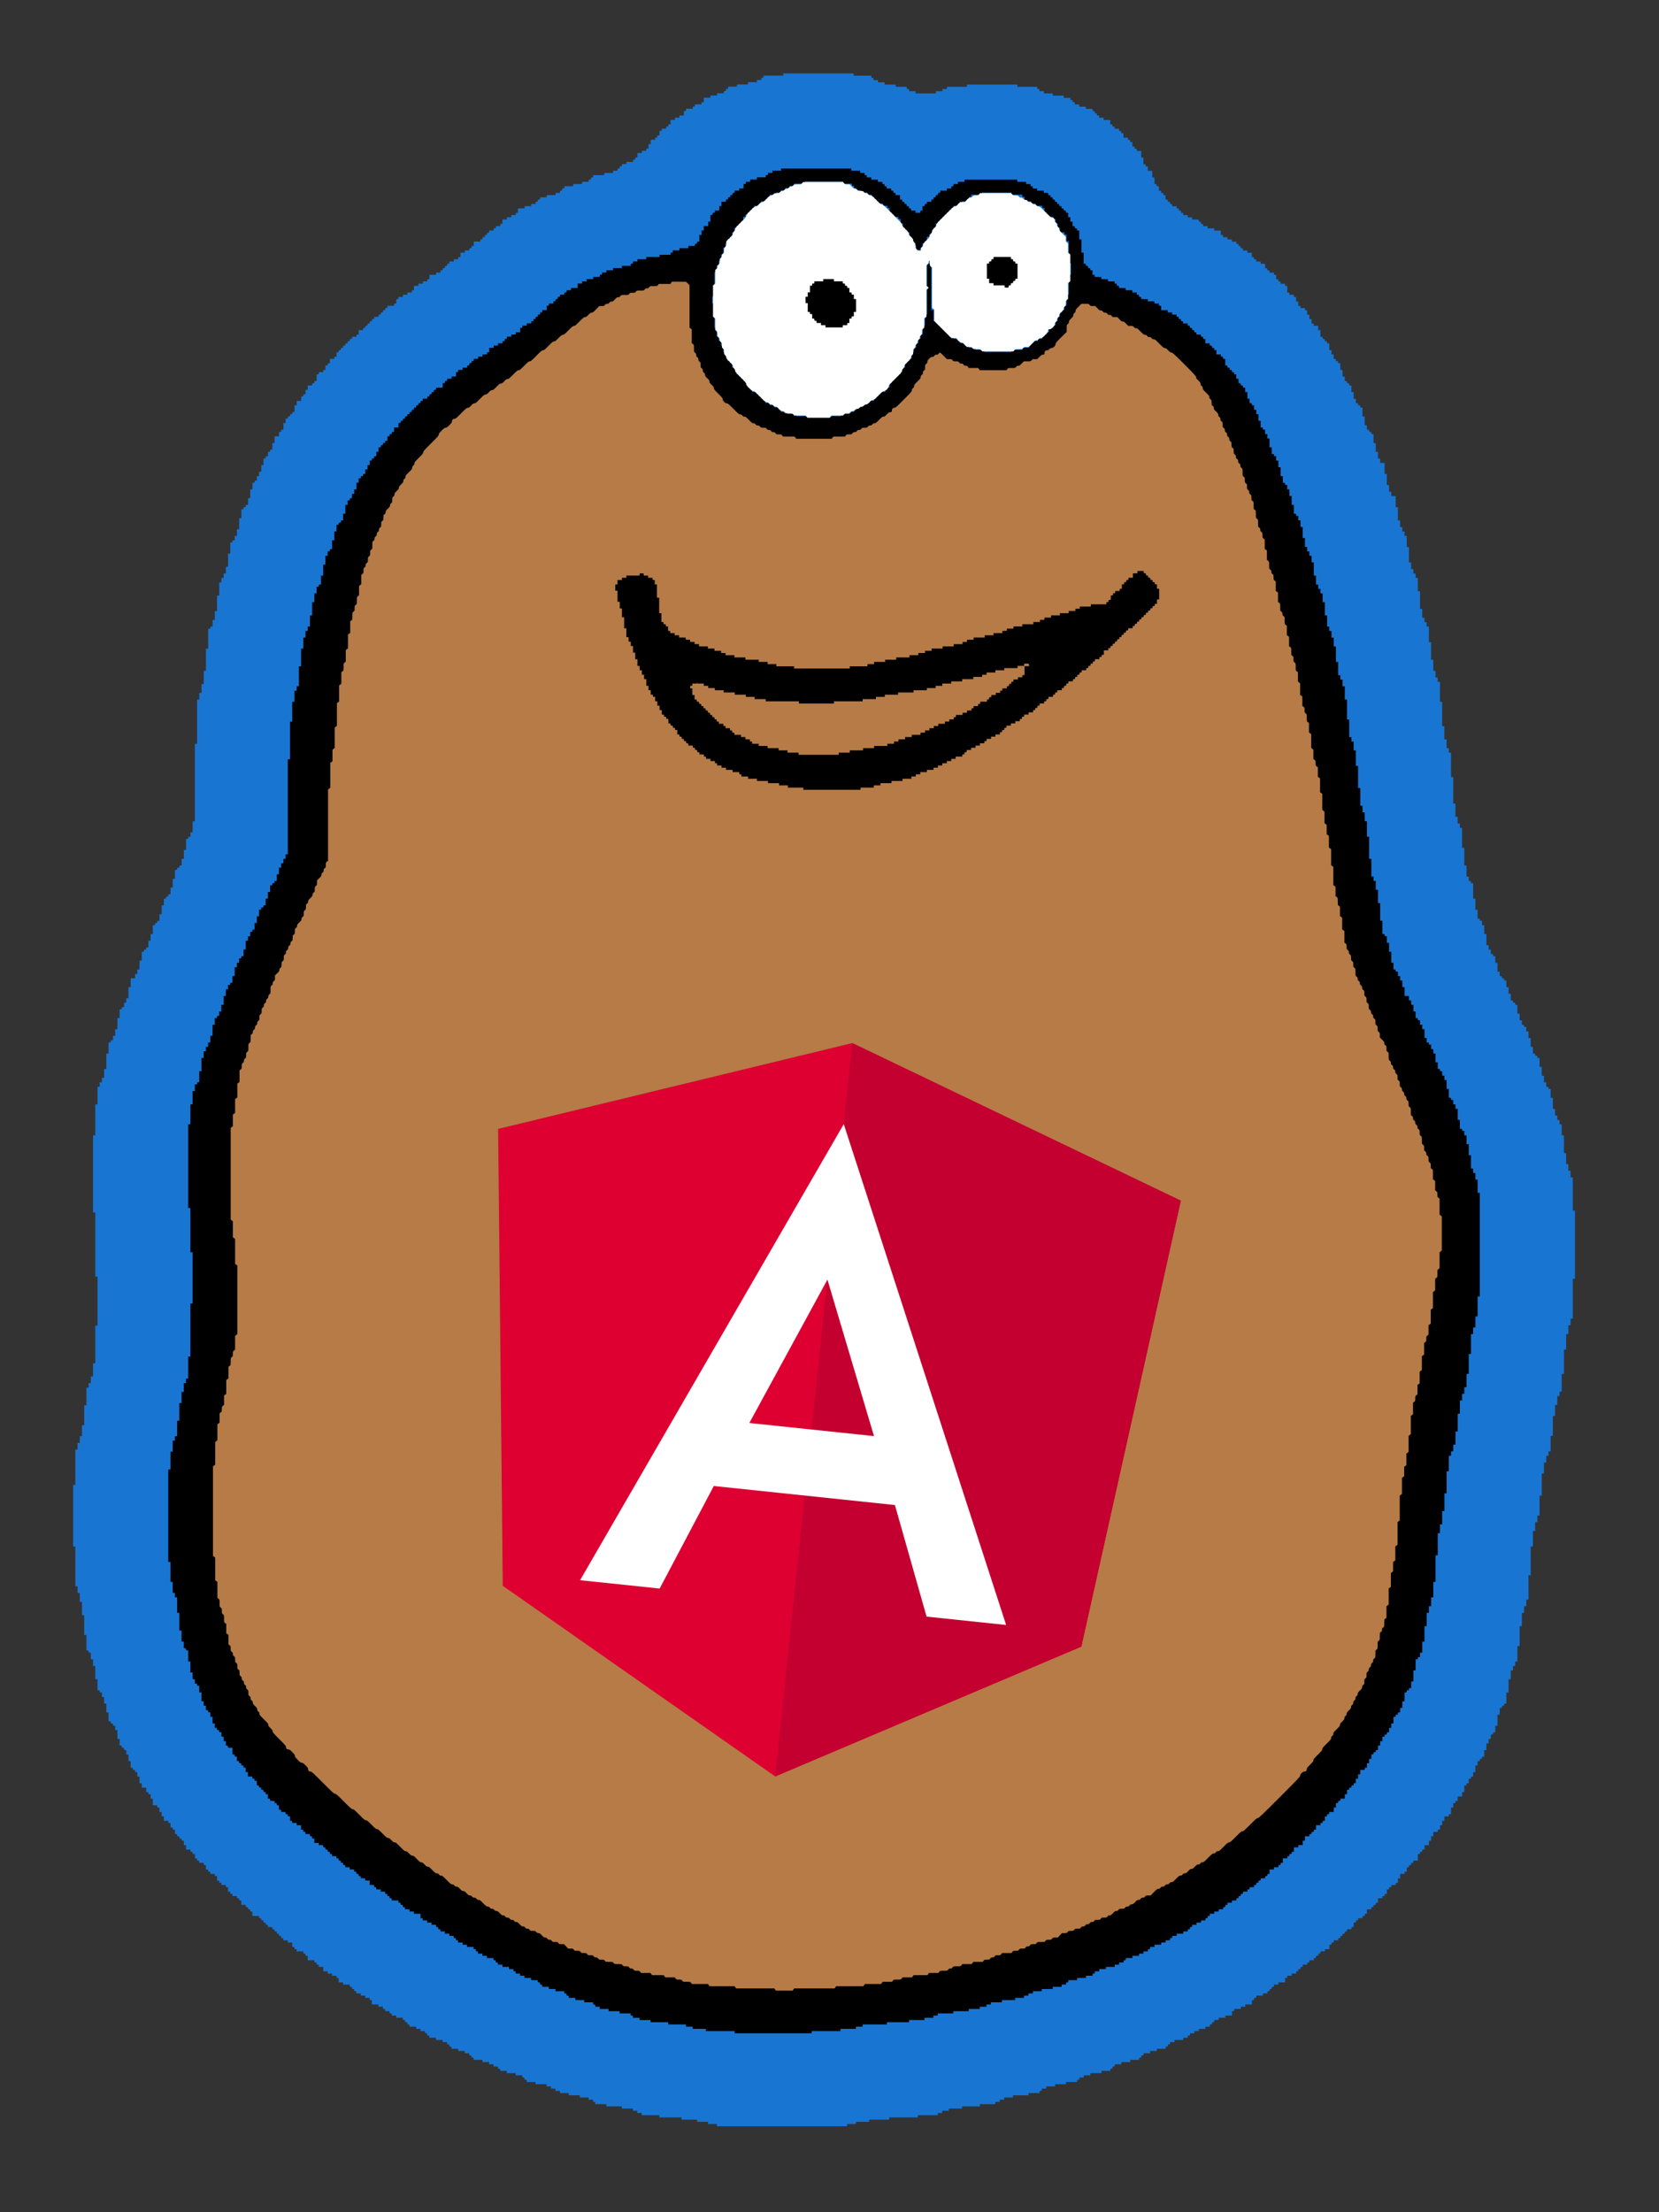 <?xml version="1.0" standalone="no"?>
<!DOCTYPE svg PUBLIC "-//W3C//DTD SVG 20010904//EN"
 "http://www.w3.org/TR/2001/REC-SVG-20010904/DTD/svg10.dtd">
<svg version="1" xmlns="http://www.w3.org/2000/svg"
 width="4500pt" height="6000pt" viewBox="0 0 4500 6000"
 preserveAspectRatio="xMidYMid meet">
<rect x="0" y="0" width="4500" height="6000" fill="#333333" stroke="none"/>
<g transform="translate(0,6000) scale(0.1,-0.1)"
fill="#1975d2" stroke="none">
<path d="M 21250 57980 l 0 -30 l -270 0 l -270 0 l 0 -30 c 0 -27 -3 -30 -30 -30 c -27 0 -30 -3 -30 -30 l 0 -30 l -60 0 l -60 0 l 0 -30 l 0 -30 l -120 0 l -120 0 l 0 -30 l 0 -30 l -150 0 l -150 0 l 0 -30 l 0 -30 l -120 0 l -120 0 l 0 -30 c 0 -27 -3 -30 -30 -30 c -27 0 -30 -3 -30 -30 c 0 -27 -3 -30 -30 -30 c -27 0 -30 -3 -30 -30 l 0 -30 l -90 0 l -90 0 l 0 -30 l 0 -30 l -90 0 l -90 0 l 0 -30 l 0 -30 l -90 0 l -90 0 l 0 -60 l 0 -60 l -30 0 c -27 0 -30 -3 -30 -30 l 0 -30 l -90 0 l -90 0 l 0 -30 c 0 -27 -3 -30 -30 -30 c -27 0 -30 -3 -30 -30 l 0 -30 l -90 0 l -90 0 l 0 -30 c 0 -27 -3 -30 -30 -30 l -30 0 l 0 -60 l 0 -60 l -60 0 l -60 0 l 0 -30 l 0 -30 l -60 0 l -60 0 l 0 -30 l 0 -30 l -60 0 l -60 0 l 0 -60 l 0 -60 l -30 0 c -27 0 -30 -3 -30 -30 c 0 -27 -3 -30 -30 -30 c -27 0 -30 -3 -30 -30 l 0 -30 l -60 0 l -60 0 l 0 -30 c 0 -27 -3 -30 -30 -30 l -30 0 l 0 -60 l 0 -60 l -30 0 c -27 0 -30 -3 -30 -30 c 0 -27 -3 -30 -30 -30 c -27 0 -30 -3 -30 -30 l 0 -30 l -60 0 l -60 0 l 0 -60 l 0 -60 l -30 0 l -30 0 l 0 -60 l 0 -60 l -30 0 c -27 0 -30 -3 -30 -30 l 0 -30 l -60 0 l -60 0 l 0 -30 l 0 -30 l -60 0 l -60 0 l 0 -60 l 0 -60 l -30 0 c -27 0 -30 -3 -30 -30 c 0 -27 -3 -30 -30 -30 c -27 0 -30 -3 -30 -30 l 0 -30 l -90 0 l -90 0 l 0 -30 l 0 -30 l -60 0 l -60 0 l 0 -30 c 0 -27 -3 -30 -30 -30 c -27 0 -30 -3 -30 -30 c 0 -27 -3 -30 -30 -30 c -27 0 -30 -3 -30 -30 l 0 -30 l -60 0 l -60 0 l 0 -30 l 0 -30 l -120 0 l -120 0 l 0 -30 l 0 -30 l -150 0 l -150 0 l 0 -30 c 0 -27 -3 -30 -30 -30 c -27 0 -30 -3 -30 -30 c 0 -27 -3 -30 -30 -30 c -27 0 -30 -3 -30 -30 l 0 -30 l -90 0 l -90 0 l 0 -30 l 0 -30 l -120 0 l -120 0 l 0 -30 l 0 -30 l -120 0 l -120 0 l 0 -30 c 0 -27 -3 -30 -30 -30 c -27 0 -30 -3 -30 -30 c 0 -27 -3 -30 -30 -30 c -27 0 -30 -3 -30 -30 l 0 -30 l -60 0 l -60 0 l 0 -30 l 0 -30 l -120 0 l -120 0 l 0 -30 l 0 -30 l -90 0 l -90 0 l 0 -30 c 0 -27 -3 -30 -30 -30 c -27 0 -30 -3 -30 -30 c 0 -27 -3 -30 -30 -30 c -27 0 -30 -3 -30 -30 l 0 -30 l -60 0 l -60 0 l 0 -30 l 0 -30 l -90 0 l -90 0 l 0 -30 l 0 -30 l -90 0 l -90 0 l 0 -60 l 0 -60 l -30 0 c -27 0 -30 -3 -30 -30 l 0 -30 l -60 0 l -60 0 l 0 -30 l 0 -30 l -60 0 l -60 0 l 0 -30 l 0 -30 l -60 0 l -60 0 l 0 -60 l 0 -60 l -30 0 c -27 0 -30 -3 -30 -30 l 0 -30 l -60 0 l -60 0 l 0 -30 c 0 -27 -3 -30 -30 -30 c -27 0 -30 -3 -30 -30 l 0 -30 l -60 0 l -60 0 l 0 -30 c 0 -27 -3 -30 -30 -30 c -27 0 -30 -3 -30 -30 c 0 -27 -3 -30 -30 -30 c -27 0 -30 -3 -30 -30 c 0 -27 -3 -30 -30 -30 c -27 0 -30 -3 -30 -30 c 0 -27 -3 -30 -30 -30 c -27 0 -30 -3 -30 -30 l 0 -30 l -90 0 l -90 0 l 0 -60 l 0 -60 l -30 0 c -27 0 -30 -3 -30 -30 c 0 -27 -3 -30 -30 -30 c -27 0 -30 -3 -30 -30 l 0 -30 l -60 0 l -60 0 l 0 -30 l 0 -30 l -60 0 l -60 0 l 0 -60 l 0 -60 l -30 0 c -27 0 -30 -3 -30 -30 l 0 -30 l -60 0 l -60 0 l 0 -30 l 0 -30 l -60 0 l -60 0 l 0 -30 c 0 -27 -3 -30 -30 -30 c -27 0 -30 -3 -30 -30 c 0 -27 -3 -30 -30 -30 c -27 0 -30 -3 -30 -30 c 0 -27 -3 -30 -30 -30 c -27 0 -30 -3 -30 -30 c 0 -27 -3 -30 -30 -30 c -27 0 -30 -3 -30 -30 l 0 -30 l -60 0 l -60 0 l 0 -30 l 0 -30 l -90 0 l -90 0 l 0 -60 l 0 -60 l -30 0 c -27 0 -30 -3 -30 -30 l 0 -30 l -60 0 l -60 0 l 0 -30 l 0 -30 l -60 0 l -60 0 l 0 -30 l 0 -30 l -60 0 l -60 0 l 0 -60 l 0 -60 l -30 0 c -27 0 -30 -3 -30 -30 l 0 -30 l -60 0 l -60 0 l 0 -30 l 0 -30 l -60 0 l -60 0 l 0 -30 l 0 -30 l -60 0 l -60 0 l 0 -30 c 0 -27 -3 -30 -30 -30 l -30 0 l 0 -60 l 0 -60 l -30 0 c -27 0 -30 -3 -30 -30 l 0 -30 l -90 0 l -90 0 l 0 -30 c 0 -27 -3 -30 -30 -30 c -27 0 -30 -3 -30 -30 c 0 -27 -3 -30 -30 -30 c -27 0 -30 -3 -30 -30 c 0 -27 -3 -30 -30 -30 c -27 0 -30 -3 -30 -30 c 0 -27 -3 -30 -30 -30 c -27 0 -30 -3 -30 -30 l 0 -30 l -60 0 l -60 0 l 0 -30 c 0 -27 -3 -30 -30 -30 c -27 0 -30 -3 -30 -30 c 0 -27 -3 -30 -30 -30 c -27 0 -30 -3 -30 -30 c 0 -27 -3 -30 -30 -30 c -27 0 -30 -3 -30 -30 c 0 -27 -3 -30 -30 -30 c -27 0 -30 -3 -30 -30 c 0 -27 -3 -30 -30 -30 c -27 0 -30 -3 -30 -30 l 0 -30 l -60 0 l -60 0 l 0 -60 l 0 -60 l -30 0 c -27 0 -30 -3 -30 -30 l 0 -30 l -60 0 l -60 0 l 0 -30 c 0 -27 -3 -30 -30 -30 c -27 0 -30 -3 -30 -30 c 0 -27 -3 -30 -30 -30 c -27 0 -30 -3 -30 -30 c 0 -27 -3 -30 -30 -30 c -27 0 -30 -3 -30 -30 c 0 -27 -3 -30 -30 -30 c -27 0 -30 -3 -30 -30 c 0 -27 -3 -30 -30 -30 c -27 0 -30 -3 -30 -30 c 0 -27 -3 -30 -30 -30 c -27 0 -30 -3 -30 -30 c 0 -27 -3 -30 -30 -30 l -30 0 l 0 -60 l 0 -60 l -30 0 c -27 0 -30 -3 -30 -30 l 0 -30 l -60 0 l -60 0 l 0 -60 l 0 -60 l -30 0 c -27 0 -30 -3 -30 -30 c 0 -27 -3 -30 -30 -30 l -30 0 l 0 -60 l 0 -60 l -30 0 c -27 0 -30 -3 -30 -30 l 0 -30 l -60 0 l -60 0 l 0 -30 c 0 -27 -3 -30 -30 -30 l -30 0 l 0 -90 l 0 -90 l -30 0 c -27 0 -30 -3 -30 -30 c 0 -27 -3 -30 -30 -30 c -27 0 -30 -3 -30 -30 l 0 -30 l -60 0 l -60 0 l 0 -60 l 0 -60 l -30 0 l -30 0 l 0 -60 l 0 -60 l -30 0 c -27 0 -30 -3 -30 -30 c 0 -27 -3 -30 -30 -30 l -30 0 l 0 -60 l 0 -60 l -60 0 l -60 0 l 0 -60 l 0 -60 l -30 0 l -30 0 l 0 -90 l 0 -90 l -30 0 c -27 0 -30 -3 -30 -30 c 0 -27 -3 -30 -30 -30 c -27 0 -30 -3 -30 -30 c 0 -27 -3 -30 -30 -30 c -27 0 -30 -3 -30 -30 c 0 -27 -3 -30 -30 -30 l -30 0 l 0 -60 l 0 -60 l -30 0 l -30 0 l 0 -90 l 0 -90 l -30 0 c -27 0 -30 -3 -30 -30 c 0 -27 -3 -30 -30 -30 l -30 0 l 0 -60 l 0 -60 l -60 0 l -60 0 l 0 -90 l 0 -90 l -30 0 l -30 0 l 0 -90 l 0 -90 l -30 0 c -27 0 -30 -3 -30 -30 c 0 -27 -3 -30 -30 -30 l -30 0 l 0 -60 l 0 -60 l -30 0 c -27 0 -30 -3 -30 -30 c 0 -27 -3 -30 -30 -30 l -30 0 l 0 -90 l 0 -90 l -30 0 l -30 0 l 0 -90 l 0 -90 l -30 0 l -30 0 l 0 -60 l 0 -60 l -30 0 l -30 0 l 0 -60 l 0 -60 l -30 0 c -27 0 -30 -3 -30 -30 c 0 -27 -3 -30 -30 -30 l -30 0 l 0 -90 l 0 -90 l -30 0 l -30 0 l 0 -120 l 0 -120 l -30 0 l -30 0 l 0 -90 l 0 -90 l -30 0 c -27 0 -30 -3 -30 -30 c 0 -27 -3 -30 -30 -30 c -27 0 -30 -3 -30 -30 c 0 -27 -3 -30 -30 -30 l -30 0 l 0 -120 l 0 -120 l -30 0 l -30 0 l 0 -150 l 0 -150 l -30 0 l -30 0 l 0 -90 l 0 -90 l -30 0 l -30 0 l 0 -60 l 0 -60 l -30 0 c -27 0 -30 -3 -30 -30 c 0 -27 -3 -30 -30 -30 l -30 0 l 0 -150 l 0 -150 l -30 0 l -30 0 l 0 -180 l 0 -180 l -30 0 l -30 0 l 0 -90 l 0 -90 l -30 0 l -30 0 l 0 -60 l 0 -60 l -30 0 l -30 0 l 0 -60 l 0 -60 l -30 0 l -30 0 l 0 -180 l 0 -180 l -30 0 l -30 0 l 0 -210 l 0 -210 l -30 0 l -30 0 l 0 -120 l 0 -120 l -30 0 l -30 0 l 0 -90 l 0 -90 l -30 0 c -27 0 -30 -3 -30 -30 c 0 -27 -3 -30 -30 -30 l -30 0 l 0 -270 l 0 -270 l -30 0 l -30 0 l 0 -300 l 0 -300 l -30 0 l -30 0 l 0 -180 l 0 -180 l -30 0 l -30 0 l 0 -120 l 0 -120 l -30 0 l -30 0 l 0 -90 l 0 -90 l -30 0 l -30 0 l 0 -600 l 0 -600 l -30 0 l -30 0 l 0 -1050 l 0 -1050 l -30 0 l -30 0 l 0 -150 l 0 -150 l -30 0 l -30 0 l 0 -60 l 0 -60 l -30 0 c -27 0 -30 -3 -30 -30 c 0 -27 -3 -30 -30 -30 l -30 0 l 0 -150 l 0 -150 l -30 0 l -30 0 l 0 -120 l 0 -120 l -30 0 l -30 0 l 0 -90 l 0 -90 l -30 0 c -27 0 -30 -3 -30 -30 c 0 -27 -3 -30 -30 -30 c -27 0 -30 -3 -30 -30 c 0 -27 -3 -30 -30 -30 l -30 0 l 0 -120 l 0 -120 l -30 0 l -30 0 l 0 -120 l 0 -120 l -30 0 l -30 0 l 0 -90 l 0 -90 l -30 0 c -27 0 -30 -3 -30 -30 c 0 -27 -3 -30 -30 -30 c -27 0 -30 -3 -30 -30 c 0 -27 -3 -30 -30 -30 l -30 0 l 0 -90 l 0 -90 l -30 0 l -30 0 l 0 -120 l 0 -120 l -30 0 l -30 0 l 0 -90 l 0 -90 l -30 0 c -27 0 -30 -3 -30 -30 c 0 -27 -3 -30 -30 -30 c -27 0 -30 -3 -30 -30 c 0 -27 -3 -30 -30 -30 l -30 0 l 0 -120 l 0 -120 l -30 0 l -30 0 l 0 -90 l 0 -90 l -30 0 l -30 0 l 0 -90 l 0 -90 l -30 0 c -27 0 -30 -3 -30 -30 c 0 -27 -3 -30 -30 -30 c -27 0 -30 -3 -30 -30 c 0 -27 -3 -30 -30 -30 l -30 0 l 0 -120 l 0 -120 l -30 0 l -30 0 l 0 -120 l 0 -120 l -30 0 l -30 0 l 0 -60 l 0 -60 l -30 0 l -30 0 l 0 -60 l 0 -60 l -60 0 l -60 0 l 0 -120 l 0 -120 l -30 0 l -30 0 l 0 -150 l 0 -150 l -30 0 l -30 0 l 0 -60 l 0 -60 l -30 0 l -30 0 l 0 -60 l 0 -60 l -30 0 c -27 0 -30 -3 -30 -30 c 0 -27 -3 -30 -30 -30 l -30 0 l 0 -120 l 0 -120 l -30 0 l -30 0 l 0 -150 l 0 -150 l -30 0 l -30 0 l 0 -90 l 0 -90 l -30 0 l -30 0 l 0 -60 l 0 -60 l -30 0 c -27 0 -30 -3 -30 -30 c 0 -27 -3 -30 -30 -30 l -30 0 l 0 -150 l 0 -150 l -30 0 l -30 0 l 0 -210 l 0 -210 l -30 0 l -30 0 l 0 -120 l 0 -120 l -30 0 l -30 0 l 0 -60 l 0 -60 l -30 0 l -30 0 l 0 -60 l 0 -60 l -30 0 l -30 0 l 0 -240 l 0 -240 l -30 0 l -30 0 l 0 -420 l 0 -420 l -30 0 l -30 0 l 0 -1045 l 0 -1045 l 30 0 l 30 0 l 0 -870 l 0 -870 l 30 0 l 30 0 l 0 -665 l 0 -665 l -30 0 l -30 0 l 0 -510 l 0 -510 l -30 0 l -30 0 l 0 -180 l 0 -180 l -30 0 l -30 0 l 0 -90 l 0 -90 l -30 0 l -30 0 l 0 -60 l 0 -60 l -30 0 l -30 0 l 0 -240 l 0 -240 l -30 0 l -30 0 l 0 -270 l 0 -270 l -30 0 l -30 0 l 0 -150 l 0 -150 l -30 0 l -30 0 l 0 -90 l 0 -90 l -30 0 l -30 0 l 0 -90 l 0 -90 l -30 0 l -30 0 l 0 -480 l 0 -480 l -30 0 l -30 0 l 0 -835 l 0 -835 l 30 0 l 30 0 l 0 -540 l 0 -540 l 30 0 l 30 0 l 0 -90 l 0 -90 l 30 0 l 30 0 l 0 -120 l 0 -120 l 30 0 l 30 0 l 0 -180 l 0 -180 l 30 0 l 30 0 l 0 -270 l 0 -270 l 30 0 l 30 0 l 0 -210 l 0 -210 l 30 0 c 27 0 30 -3 30 -30 c 0 -27 3 -30 30 -30 l 30 0 l 0 -90 l 0 -90 l 30 0 l 30 0 l 0 -90 l 0 -90 l 30 0 l 30 0 l 0 -180 l 0 -180 l 30 0 l 30 0 l 0 -150 l 0 -150 l 30 0 c 27 0 30 -3 30 -30 c 0 -27 3 -30 30 -30 l 30 0 l 0 -60 l 0 -60 l 30 0 l 30 0 l 0 -90 l 0 -90 l 30 0 l 30 0 l 0 -120 l 0 -120 l 30 0 l 30 0 l 0 -120 l 0 -120 l 30 0 c 27 0 30 -3 30 -30 c 0 -27 3 -30 30 -30 c 27 0 30 -3 30 -30 c 0 -27 3 -30 30 -30 l 30 0 l 0 -60 l 0 -60 l 30 0 l 30 0 l 0 -120 l 0 -120 l 30 0 l 30 0 l 0 -90 l 0 -90 l 30 0 c 27 0 30 -3 30 -30 c 0 -27 3 -30 30 -30 c 27 0 30 -3 30 -30 c 0 -27 3 -30 30 -30 l 30 0 l 0 -60 l 0 -60 l 30 0 l 30 0 l 0 -90 l 0 -90 l 30 0 l 30 0 l 0 -90 l 0 -90 l 30 0 c 27 0 30 -3 30 -30 c 0 -27 3 -30 30 -30 c 27 0 30 -3 30 -30 c 0 -27 3 -30 30 -30 l 30 0 l 0 -60 l 0 -60 l 30 0 l 30 0 l 0 -90 l 0 -90 l 30 0 l 30 0 l 0 -60 l 0 -60 l 60 0 l 60 0 l 0 -60 l 0 -60 l 30 0 c 27 0 30 -3 30 -30 c 0 -27 3 -30 30 -30 l 30 0 l 0 -60 l 0 -60 l 30 0 l 30 0 l 0 -90 l 0 -90 l 60 0 l 60 0 l 0 -30 c 0 -27 3 -30 30 -30 l 30 0 l 0 -60 l 0 -60 l 30 0 l 30 0 l 0 -60 l 0 -60 l 30 0 l 30 0 l 0 -60 l 0 -60 l 60 0 l 60 0 l 0 -30 c 0 -27 3 -30 30 -30 l 30 0 l 0 -60 l 0 -60 l 30 0 c 27 0 30 -3 30 -30 c 0 -27 3 -30 30 -30 l 30 0 l 0 -60 l 0 -60 l 30 0 c 27 0 30 -3 30 -30 c 0 -27 3 -30 30 -30 c 27 0 30 -3 30 -30 c 0 -27 3 -30 30 -30 c 27 0 30 -3 30 -30 c 0 -27 3 -30 30 -30 l 30 0 l 0 -60 l 0 -60 l 30 0 l 30 0 l 0 -60 l 0 -60 l 60 0 l 60 0 l 0 -30 c 0 -27 3 -30 30 -30 c 27 0 30 -3 30 -30 c 0 -27 3 -30 30 -30 l 30 0 l 0 -60 l 0 -60 l 30 0 c 27 0 30 -3 30 -30 c 0 -27 3 -30 30 -30 c 27 0 30 -3 30 -30 l 0 -30 l 60 0 l 60 0 l 0 -30 c 0 -27 3 -30 30 -30 l 30 0 l 0 -60 l 0 -60 l 30 0 c 27 0 30 -3 30 -30 c 0 -27 3 -30 30 -30 c 27 0 30 -3 30 -30 l 0 -30 l 60 0 l 60 0 l 0 -30 c 0 -27 3 -30 30 -30 l 30 0 l 0 -60 l 0 -60 l 30 0 c 27 0 30 -3 30 -30 c 0 -27 3 -30 30 -30 c 27 0 30 -3 30 -30 l 0 -30 l 60 0 l 60 0 l 0 -30 c 0 -27 3 -30 30 -30 l 30 0 l 0 -60 l 0 -60 l 30 0 c 27 0 30 -3 30 -30 c 0 -27 3 -30 30 -30 c 27 0 30 -3 30 -30 l 0 -30 l 60 0 l 60 0 l 0 -30 c 0 -27 3 -30 30 -30 c 27 0 30 -3 30 -30 c 0 -27 3 -30 30 -30 l 30 0 l 0 -60 l 0 -60 l 60 0 l 60 0 l 0 -30 c 0 -27 3 -30 30 -30 c 27 0 30 -3 30 -30 c 0 -27 3 -30 30 -30 c 27 0 30 -3 30 -30 c 0 -27 3 -30 30 -30 l 30 0 l 0 -60 l 0 -60 l 90 0 l 90 0 l 0 -30 c 0 -27 3 -30 30 -30 c 27 0 30 -3 30 -30 c 0 -27 3 -30 30 -30 c 27 0 30 -3 30 -30 c 0 -27 3 -30 30 -30 c 27 0 30 -3 30 -30 c 0 -27 3 -30 30 -30 c 27 0 30 -3 30 -30 l 0 -30 l 60 0 l 60 0 l 0 -30 c 0 -27 3 -30 30 -30 c 27 0 30 -3 30 -30 c 0 -27 3 -30 30 -30 c 27 0 30 -3 30 -30 c 0 -27 3 -30 30 -30 c 27 0 30 -3 30 -30 c 0 -27 3 -30 30 -30 c 27 0 30 -3 30 -30 c 0 -27 3 -30 30 -30 c 27 0 30 -3 30 -30 l 0 -30 l 60 0 l 60 0 l 0 -30 l 0 -30 l 60 0 l 60 0 l 0 -60 l 0 -60 l 30 0 c 27 0 30 -3 30 -30 c 0 -27 3 -30 30 -30 c 27 0 30 -3 30 -30 l 0 -30 l 90 0 l 90 0 l 0 -30 c 0 -27 3 -30 30 -30 c 27 0 30 -3 30 -30 c 0 -27 3 -30 30 -30 l 30 0 l 0 -60 l 0 -60 l 90 0 l 90 0 l 0 -30 c 0 -27 3 -30 30 -30 c 27 0 30 -3 30 -30 c 0 -27 3 -30 30 -30 c 27 0 30 -3 30 -30 l 0 -30 l 60 0 l 60 0 l 0 -60 l 0 -60 l 60 0 l 60 0 l 0 -30 l 0 -30 l 60 0 l 60 0 l 0 -30 l 0 -30 l 60 0 l 60 0 l 0 -30 c 0 -27 3 -30 30 -30 l 30 0 l 0 -60 l 0 -60 l 60 0 l 60 0 l 0 -30 l 0 -30 l 90 0 l 90 0 l 0 -30 c 0 -27 3 -30 30 -30 c 27 0 30 -3 30 -30 c 0 -27 3 -30 30 -30 c 27 0 30 -3 30 -30 c 0 -27 3 -30 30 -30 c 27 0 30 -3 30 -30 l 0 -30 l 60 0 l 60 0 l 0 -30 l 0 -30 l 60 0 l 60 0 l 0 -30 l 0 -30 l 60 0 l 60 0 l 0 -30 c 0 -27 3 -30 30 -30 l 30 0 l 0 -60 l 0 -60 l 90 0 l 90 0 l 0 -30 l 0 -30 l 60 0 l 60 0 l 0 -30 c 0 -27 3 -30 30 -30 c 27 0 30 -3 30 -30 l 0 -30 l 60 0 l 60 0 l 0 -30 c 0 -27 3 -30 30 -30 c 27 0 30 -3 30 -30 l 0 -30 l 60 0 l 60 0 l 0 -30 l 0 -30 l 90 0 l 90 0 l 0 -30 c 0 -27 3 -30 30 -30 c 27 0 30 -3 30 -30 c 0 -27 3 -30 30 -30 c 27 0 30 -3 30 -30 c 0 -27 3 -30 30 -30 c 27 0 30 -3 30 -30 l 0 -30 l 90 0 l 90 0 l 0 -30 l 0 -30 l 60 0 l 60 0 l 0 -30 l 0 -30 l 60 0 l 60 0 l 0 -30 c 0 -27 3 -30 30 -30 c 27 0 30 -3 30 -30 c 0 -27 3 -30 30 -30 c 27 0 30 -3 30 -30 l 0 -30 l 90 0 l 90 0 l 0 -30 l 0 -30 l 90 0 l 90 0 l 0 -30 l 0 -30 l 60 0 l 60 0 l 0 -30 c 0 -27 3 -30 30 -30 c 27 0 30 -3 30 -30 c 0 -27 3 -30 30 -30 c 27 0 30 -3 30 -30 l 0 -30 l 90 0 l 90 0 l 0 -30 l 0 -30 l 90 0 l 90 0 l 0 -30 l 0 -30 l 60 0 l 60 0 l 0 -30 c 0 -27 3 -30 30 -30 c 27 0 30 -3 30 -30 c 0 -27 3 -30 30 -30 c 27 0 30 -3 30 -30 l 0 -30 l 120 0 l 120 0 l 0 -30 l 0 -30 l 90 0 l 90 0 l 0 -30 l 0 -30 l 60 0 l 60 0 l 0 -30 l 0 -30 l 60 0 l 60 0 l 0 -30 c 0 -27 3 -30 30 -30 c 27 0 30 -3 30 -30 l 0 -30 l 90 0 l 90 0 l 0 -30 l 0 -30 l 120 0 l 120 0 l 0 -30 l 0 -30 l 90 0 l 90 0 l 0 -30 c 0 -27 3 -30 30 -30 c 27 0 30 -3 30 -30 c 0 -27 3 -30 30 -30 c 27 0 30 -3 30 -30 l 0 -30 l 120 0 l 120 0 l 0 -30 l 0 -30 l 150 0 l 150 0 l 0 -30 l 0 -30 l 60 0 l 60 0 l 0 -30 l 0 -30 l 60 0 l 60 0 l 0 -30 l 0 -30 l 60 0 l 60 0 l 0 -30 l 0 -30 l 120 0 l 120 0 l 0 -30 l 0 -30 l 150 0 l 150 0 l 0 -30 l 0 -30 l 120 0 l 120 0 l 0 -30 l 0 -30 l 60 0 l 60 0 l 0 -30 c 0 -27 3 -30 30 -30 c 27 0 30 -3 30 -30 l 0 -30 l 150 0 l 150 0 l 0 -30 l 0 -30 l 210 0 l 210 0 l 0 -30 l 0 -30 l 150 0 l 150 0 l 0 -30 l 0 -30 l 60 0 l 60 0 l 0 -30 l 0 -30 l 60 0 l 60 0 l 0 -30 l 0 -30 l 240 0 l 240 0 l 0 -30 l 0 -30 l 300 0 l 300 0 l 0 -30 l 0 -30 l 210 0 l 210 0 l 0 -30 l 0 -30 l 150 0 l 150 0 l 0 -30 l 0 -30 l 120 0 l 120 0 l 0 -30 l 0 -30 l 1765 0 l 1765 0 l 0 30 l 0 30 l 120 0 l 120 0 l 0 30 l 0 30 l 180 0 l 180 0 l 0 30 l 0 30 l 270 0 l 270 0 l 0 30 l 0 30 l 390 0 l 390 0 l 0 30 l 0 30 l 270 0 l 270 0 l 0 30 l 0 30 l 60 0 l 60 0 l 0 30 l 0 30 l 90 0 l 90 0 l 0 30 l 0 30 l 180 0 l 180 0 l 0 30 l 0 30 l 240 0 l 240 0 l 0 30 l 0 30 l 210 0 l 210 0 l 0 30 l 0 30 l 60 0 l 60 0 l 0 30 l 0 30 l 60 0 l 60 0 l 0 30 l 0 30 l 120 0 l 120 0 l 0 30 l 0 30 l 210 0 l 210 0 l 0 30 l 0 30 l 150 0 l 150 0 l 0 30 c 0 27 3 30 30 30 c 27 0 30 3 30 30 l 0 30 l 60 0 l 60 0 l 0 30 l 0 30 l 120 0 l 120 0 l 0 30 l 0 30 l 150 0 l 150 0 l 0 30 l 0 30 l 150 0 l 150 0 l 0 30 c 0 27 3 30 30 30 c 27 0 30 3 30 30 l 0 30 l 60 0 l 60 0 l 0 30 l 0 30 l 90 0 l 90 0 l 0 30 l 0 30 l 150 0 l 150 0 l 0 30 l 0 30 l 120 0 l 120 0 l 0 30 c 0 27 3 30 30 30 c 27 0 30 3 30 30 c 0 27 3 30 30 30 c 27 0 30 3 30 30 l 0 30 l 90 0 l 90 0 l 0 30 l 0 30 l 120 0 l 120 0 l 0 30 l 0 30 l 120 0 l 120 0 l 0 30 c 0 27 3 30 30 30 c 27 0 30 3 30 30 c 0 27 3 30 30 30 c 27 0 30 3 30 30 l 0 30 l 90 0 l 90 0 l 0 30 l 0 30 l 90 0 l 90 0 l 0 30 l 0 30 l 120 0 l 120 0 l 0 30 c 0 27 3 30 30 30 c 27 0 30 3 30 30 c 0 27 3 30 30 30 c 27 0 30 3 30 30 l 0 30 l 60 0 l 60 0 l 0 30 l 0 30 l 120 0 l 120 0 l 0 30 l 0 30 l 60 0 l 60 0 l 0 30 c 0 27 3 30 30 30 c 27 0 30 3 30 30 l 0 30 l 60 0 l 60 0 l 0 30 l 0 30 l 60 0 l 60 0 l 0 30 l 0 30 l 90 0 l 90 0 l 0 30 l 0 30 l 60 0 l 60 0 l 0 30 c 0 27 3 30 30 30 c 27 0 30 3 30 30 c 0 27 3 30 30 30 c 27 0 30 3 30 30 l 0 30 l 60 0 l 60 0 l 0 30 l 0 30 l 90 0 l 90 0 l 0 30 l 0 30 l 90 0 l 90 0 l 0 60 l 0 60 l 30 0 c 27 0 30 3 30 30 l 0 30 l 90 0 l 90 0 l 0 30 l 0 30 l 60 0 l 60 0 l 0 30 l 0 30 l 90 0 l 90 0 l 0 60 l 0 60 l 30 0 c 27 0 30 3 30 30 c 0 27 3 30 30 30 c 27 0 30 3 30 30 l 0 30 l 90 0 l 90 0 l 0 30 l 0 30 l 60 0 l 60 0 l 0 30 c 0 27 3 30 30 30 c 27 0 30 3 30 30 c 0 27 3 30 30 30 c 27 0 30 3 30 30 c 0 27 3 30 30 30 c 27 0 30 3 30 30 l 0 30 l 60 0 l 60 0 l 0 30 l 0 30 l 90 0 l 90 0 l 0 60 l 0 60 l 30 0 c 27 0 30 3 30 30 l 0 30 l 60 0 l 60 0 l 0 30 l 0 30 l 60 0 l 60 0 l 0 30 c 0 27 3 30 30 30 c 27 0 30 3 30 30 c 0 27 3 30 30 30 c 27 0 30 3 30 30 c 0 27 3 30 30 30 c 27 0 30 3 30 30 l 0 30 l 60 0 l 60 0 l 0 30 c 0 27 3 30 30 30 c 27 0 30 3 30 30 l 0 30 l 60 0 l 60 0 l 0 30 c 0 27 3 30 30 30 c 27 0 30 3 30 30 c 0 27 3 30 30 30 c 27 0 30 3 30 30 c 0 27 3 30 30 30 c 27 0 30 3 30 30 l 0 30 l 60 0 l 60 0 l 0 30 l 0 30 l 60 0 l 60 0 l 0 60 l 0 60 l 30 0 c 27 0 30 3 30 30 c 0 27 3 30 30 30 c 27 0 30 3 30 30 l 0 30 l 60 0 l 60 0 l 0 30 c 0 27 3 30 30 30 c 27 0 30 3 30 30 c 0 27 3 30 30 30 c 27 0 30 3 30 30 c 0 27 3 30 30 30 c 27 0 30 3 30 30 c 0 27 3 30 30 30 c 27 0 30 3 30 30 l 0 30 l 60 0 l 60 0 l 0 30 c 0 27 3 30 30 30 l 30 0 l 0 60 l 0 60 l 30 0 c 27 0 30 3 30 30 c 0 27 3 30 30 30 c 27 0 30 3 30 30 l 0 30 l 60 0 l 60 0 l 0 30 c 0 27 3 30 30 30 c 27 0 30 3 30 30 c 0 27 3 30 30 30 l 30 0 l 0 60 l 0 60 l 60 0 l 60 0 l 0 30 c 0 27 3 30 30 30 c 27 0 30 3 30 30 c 0 27 3 30 30 30 c 27 0 30 3 30 30 c 0 27 3 30 30 30 l 30 0 l 0 60 l 0 60 l 60 0 l 60 0 l 0 30 c 0 27 3 30 30 30 c 27 0 30 3 30 30 c 0 27 3 30 30 30 l 30 0 l 0 60 l 0 60 l 30 0 c 27 0 30 3 30 30 c 0 27 3 30 30 30 c 27 0 30 3 30 30 l 0 30 l 60 0 l 60 0 l 0 30 c 0 27 3 30 30 30 l 30 0 l 0 60 l 0 60 l 30 0 l 30 0 l 0 60 l 0 60 l 60 0 l 60 0 l 0 30 c 0 27 3 30 30 30 l 30 0 l 0 60 l 0 60 l 30 0 c 27 0 30 3 30 30 c 0 27 3 30 30 30 c 27 0 30 3 30 30 c 0 27 3 30 30 30 c 27 0 30 3 30 30 l 0 30 l 60 0 l 60 0 l 0 90 l 0 90 l 30 0 c 27 0 30 3 30 30 c 0 27 3 30 30 30 c 27 0 30 3 30 30 c 0 27 3 30 30 30 l 30 0 l 0 60 l 0 60 l 60 0 l 60 0 l 0 60 l 0 60 l 30 0 l 30 0 l 0 60 l 0 60 l 30 0 l 30 0 l 0 60 l 0 60 l 60 0 l 60 0 l 0 30 c 0 27 3 30 30 30 l 30 0 l 0 60 l 0 60 l 30 0 l 30 0 l 0 60 l 0 60 l 30 0 l 30 0 l 0 60 l 0 60 l 60 0 l 60 0 l 0 30 c 0 27 3 30 30 30 l 30 0 l 0 90 l 0 90 l 30 0 l 30 0 l 0 60 l 0 60 l 30 0 c 27 0 30 3 30 30 c 0 27 3 30 30 30 l 30 0 l 0 60 l 0 60 l 60 0 l 60 0 l 0 60 l 0 60 l 30 0 l 30 0 l 0 90 l 0 90 l 30 0 c 27 0 30 3 30 30 c 0 27 3 30 30 30 l 30 0 l 0 60 l 0 60 l 30 0 c 27 0 30 3 30 30 c 0 27 3 30 30 30 l 30 0 l 0 60 l 0 60 l 30 0 l 30 0 l 0 90 l 0 90 l 30 0 l 30 0 l 0 60 l 0 60 l 30 0 c 27 0 30 3 30 30 c 0 27 3 30 30 30 c 27 0 30 3 30 30 c 0 27 3 30 30 30 l 30 0 l 0 90 l 0 90 l 30 0 l 30 0 l 0 90 l 0 90 l 30 0 l 30 0 l 0 60 l 0 60 l 30 0 l 30 0 l 0 60 l 0 60 l 30 0 c 27 0 30 3 30 30 c 0 27 3 30 30 30 l 30 0 l 0 90 l 0 90 l 30 0 l 30 0 l 0 150 l 0 150 l 30 0 l 30 0 l 0 90 l 0 90 l 30 0 c 27 0 30 3 30 30 c 0 27 3 30 30 30 c 27 0 30 3 30 30 c 0 27 3 30 30 30 l 30 0 l 0 150 l 0 150 l 30 0 l 30 0 l 0 180 l 0 180 l 30 0 l 30 0 l 0 120 l 0 120 l 30 0 l 30 0 l 0 60 l 0 60 l 30 0 l 30 0 l 0 60 l 0 60 l 30 0 l 30 0 l 0 210 l 0 210 l 30 0 l 30 0 l 0 270 l 0 270 l 30 0 l 30 0 l 0 180 l 0 180 l 30 0 l 30 0 l 0 90 l 0 90 l 30 0 l 30 0 l 0 90 l 0 90 l 30 0 l 30 0 l 0 330 l 0 330 l 30 0 l 30 0 l 0 390 l 0 390 l 30 0 l 30 0 l 0 210 l 0 210 l 30 0 l 30 0 l 0 120 l 0 120 l 30 0 l 30 0 l 0 90 l 0 90 l 30 0 l 30 0 l 0 270 l 0 270 l 30 0 l 30 0 l 0 300 l 0 300 l 30 0 l 30 0 l 0 150 l 0 150 l 30 0 l 30 0 l 0 90 l 0 90 l 30 0 l 30 0 l 0 60 l 0 60 l 30 0 l 30 0 l 0 210 l 0 210 l 30 0 l 30 0 l 0 270 l 0 270 l 30 0 l 30 0 l 0 150 l 0 150 l 30 0 l 30 0 l 0 120 l 0 120 l 30 0 l 30 0 l 0 60 l 0 60 l 30 0 l 30 0 l 0 240 l 0 240 l 30 0 l 30 0 l 0 330 l 0 330 l 30 0 l 30 0 l 0 210 l 0 210 l 30 0 l 30 0 l 0 120 l 0 120 l 30 0 l 30 0 l 0 90 l 0 90 l 30 0 l 30 0 l 0 540 l 0 540 l 30 0 l 30 0 l 0 925 l 0 925 l -30 0 l -30 0 l 0 450 l 0 450 l -30 0 l -30 0 l 0 90 l 0 90 l -30 0 l -30 0 l 0 90 l 0 90 l -30 0 l -30 0 l 0 150 l 0 150 l -30 0 l -30 0 l 0 240 l 0 240 l -30 0 l -30 0 l 0 150 l 0 150 l -30 0 l -30 0 l 0 60 l 0 60 l -30 0 l -30 0 l 0 60 l 0 60 l -30 0 l -30 0 l 0 90 l 0 90 l -30 0 l -30 0 l 0 150 l 0 150 l -30 0 l -30 0 l 0 120 l 0 120 l -30 0 c -27 0 -30 3 -30 30 c 0 27 -3 30 -30 30 l -30 0 l 0 60 l 0 60 l -30 0 l -30 0 l 0 90 l 0 90 l -30 0 l -30 0 l 0 120 l 0 120 l -30 0 l -30 0 l 0 120 l 0 120 l -30 0 c -27 0 -30 3 -30 30 c 0 27 -3 30 -30 30 c -27 0 -30 3 -30 30 c 0 27 -3 30 -30 30 l -30 0 l 0 90 l 0 90 l -30 0 l -30 0 l 0 120 l 0 120 l -30 0 l -30 0 l 0 90 l 0 90 l -30 0 l -30 0 l 0 60 l 0 60 l -30 0 c -27 0 -30 3 -30 30 c 0 27 -3 30 -30 30 l -30 0 l 0 60 l 0 60 l -30 0 l -30 0 l 0 90 l 0 90 l -30 0 l -30 0 l 0 120 l 0 120 l -30 0 c -27 0 -30 3 -30 30 c 0 27 -3 30 -30 30 c -27 0 -30 3 -30 30 c 0 27 -3 30 -30 30 l -30 0 l 0 90 l 0 90 l -30 0 l -30 0 l 0 90 l 0 90 l -30 0 l -30 0 l 0 90 l 0 90 l -30 0 c -27 0 -30 3 -30 30 c 0 27 -3 30 -30 30 c -27 0 -30 3 -30 30 c 0 27 -3 30 -30 30 l -30 0 l 0 60 l 0 60 l -30 0 l -30 0 l 0 120 l 0 120 l -30 0 l -30 0 l 0 90 l 0 90 l -30 0 c -27 0 -30 3 -30 30 c 0 27 -3 30 -30 30 l -30 0 l 0 60 l 0 60 l -30 0 l -30 0 l 0 60 l 0 60 l -30 0 l -30 0 l 0 150 l 0 150 l -30 0 l -30 0 l 0 120 l 0 120 l -30 0 l -30 0 l 0 60 l 0 60 l -30 0 c -27 0 -30 3 -30 30 c 0 27 -3 30 -30 30 l -30 0 l 0 120 l 0 120 l -30 0 l -30 0 l 0 150 l 0 150 l -30 0 l -30 0 l 0 210 l 0 210 l -30 0 c -27 0 -30 3 -30 30 c 0 27 -3 30 -30 30 l -30 0 l 0 60 l 0 60 l -30 0 l -30 0 l 0 150 l 0 150 l -30 0 l -30 0 l 0 240 l 0 240 l -30 0 l -30 0 l 0 270 l 0 270 l -30 0 l -30 0 l 0 60 l 0 60 l -30 0 l -30 0 l 0 90 l 0 90 l -30 0 l -30 0 l 0 180 l 0 180 l -30 0 l -30 0 l 0 360 l 0 360 l -30 0 l -30 0 l 0 330 l 0 330 l -30 0 l -30 0 l 0 60 l 0 60 l -30 0 l -30 0 l 0 120 l 0 120 l -30 0 l -30 0 l 0 180 l 0 180 l -30 0 l -30 0 l 0 330 l 0 330 l -30 0 l -30 0 l 0 270 l 0 270 l -30 0 l -30 0 l 0 60 l 0 60 l -30 0 l -30 0 l 0 90 l 0 90 l -30 0 l -30 0 l 0 150 l 0 150 l -30 0 l -30 0 l 0 240 l 0 240 l -30 0 l -30 0 l 0 210 l 0 210 l -30 0 l -30 0 l 0 60 l 0 60 l -30 0 l -30 0 l 0 60 l 0 60 l -30 0 l -30 0 l 0 120 l 0 120 l -30 0 l -30 0 l 0 240 l 0 240 l -30 0 l -30 0 l 0 180 l 0 180 l -30 0 l -30 0 l 0 60 l 0 60 l -30 0 l -30 0 l 0 60 l 0 60 l -30 0 l -30 0 l 0 90 l 0 90 l -30 0 l -30 0 l 0 210 l 0 210 l -30 0 l -30 0 l 0 150 l 0 150 l -30 0 l -30 0 l 0 60 l 0 60 l -30 0 l -30 0 l 0 60 l 0 60 l -30 0 l -30 0 l 0 90 l 0 90 l -30 0 l -30 0 l 0 180 l 0 180 l -30 0 l -30 0 l 0 150 l 0 150 l -60 0 l -60 0 l 0 60 l 0 60 l -30 0 l -30 0 l 0 90 l 0 90 l -30 0 l -30 0 l 0 150 l 0 150 l -30 0 l -30 0 l 0 150 l 0 150 l -60 0 l -60 0 l 0 60 l 0 60 l -30 0 l -30 0 l 0 90 l 0 90 l -30 0 l -30 0 l 0 120 l 0 120 l -30 0 l -30 0 l 0 120 l 0 120 l -30 0 c -27 0 -30 3 -30 30 c 0 27 -3 30 -30 30 c -27 0 -30 3 -30 30 c 0 27 -3 30 -30 30 l -30 0 l 0 60 l 0 60 l -30 0 l -30 0 l 0 120 l 0 120 l -30 0 l -30 0 l 0 120 l 0 120 l -30 0 c -27 0 -30 3 -30 30 c 0 27 -3 30 -30 30 c -27 0 -30 3 -30 30 c 0 27 -3 30 -30 30 l -30 0 l 0 60 l 0 60 l -30 0 l -30 0 l 0 90 l 0 90 l -30 0 l -30 0 l 0 90 l 0 90 l -30 0 c -27 0 -30 3 -30 30 c 0 27 -3 30 -30 30 c -27 0 -30 3 -30 30 c 0 27 -3 30 -30 30 l -30 0 l 0 60 l 0 60 l -30 0 l -30 0 l 0 90 l 0 90 l -30 0 l -30 0 l 0 90 l 0 90 l -30 0 c -27 0 -30 3 -30 30 c 0 27 -3 30 -30 30 c -27 0 -30 3 -30 30 c 0 27 -3 30 -30 30 l -30 0 l 0 60 l 0 60 l -30 0 l -30 0 l 0 60 l 0 60 l -30 0 l -30 0 l 0 90 l 0 90 l -30 0 c -27 0 -30 3 -30 30 c 0 27 -3 30 -30 30 c -27 0 -30 3 -30 30 c 0 27 -3 30 -30 30 c -27 0 -30 3 -30 30 c 0 27 -3 30 -30 30 l -30 0 l 0 90 l 0 90 l -30 0 l -30 0 l 0 60 l 0 60 l -60 0 l -60 0 l 0 30 c 0 27 -3 30 -30 30 l -30 0 l 0 60 l 0 60 l -30 0 l -30 0 l 0 60 l 0 60 l -30 0 l -30 0 l 0 60 l 0 60 l -30 0 c -27 0 -30 3 -30 30 l 0 30 l -60 0 l -60 0 l 0 30 c 0 27 -3 30 -30 30 l -30 0 l 0 60 l 0 60 l -30 0 l -30 0 l 0 60 l 0 60 l -30 0 c -27 0 -30 3 -30 30 l 0 30 l -60 0 l -60 0 l 0 30 c 0 27 -3 30 -30 30 l -30 0 l 0 90 l 0 90 l -30 0 c -27 0 -30 3 -30 30 l 0 30 l -60 0 l -60 0 l 0 30 c 0 27 -3 30 -30 30 c -27 0 -30 3 -30 30 c 0 27 -3 30 -30 30 l -30 0 l 0 60 l 0 60 l -30 0 c -27 0 -30 3 -30 30 l 0 30 l -60 0 l -60 0 l 0 30 c 0 27 -3 30 -30 30 c -27 0 -30 3 -30 30 c 0 27 -3 30 -30 30 l -30 0 l 0 60 l 0 60 l -60 0 l -60 0 l 0 30 l 0 30 l -60 0 l -60 0 l 0 30 c 0 27 -3 30 -30 30 c -27 0 -30 3 -30 30 c 0 27 -3 30 -30 30 l -30 0 l 0 60 l 0 60 l -60 0 l -60 0 l 0 30 l 0 30 l -60 0 l -60 0 l 0 30 c 0 27 -3 30 -30 30 c -27 0 -30 3 -30 30 c 0 27 -3 30 -30 30 c -27 0 -30 3 -30 30 c 0 27 -3 30 -30 30 c -27 0 -30 3 -30 30 l 0 30 l -60 0 l -60 0 l 0 30 l 0 30 l -60 0 l -60 0 l 0 30 l 0 30 l -60 0 l -60 0 l 0 30 c 0 27 -3 30 -30 30 l -30 0 l 0 60 l 0 60 l -90 0 l -90 0 l 0 30 l 0 30 l -90 0 l -90 0 l 0 30 l 0 30 l -60 0 l -60 0 l 0 30 c 0 27 -3 30 -30 30 c -27 0 -30 3 -30 30 c 0 27 -3 30 -30 30 c -27 0 -30 3 -30 30 l 0 30 l -90 0 l -90 0 l 0 30 l 0 30 l -60 0 l -60 0 l 0 30 l 0 30 l -60 0 l -60 0 l 0 30 c 0 27 -3 30 -30 30 c -27 0 -30 3 -30 30 c 0 27 -3 30 -30 30 c -27 0 -30 3 -30 30 c 0 27 -3 30 -30 30 c -27 0 -30 3 -30 30 l 0 30 l -60 0 l -60 0 l 0 30 c 0 27 -3 30 -30 30 c -27 0 -30 3 -30 30 c 0 27 -3 30 -30 30 c -27 0 -30 3 -30 30 c 0 27 -3 30 -30 30 l -30 0 l 0 60 l 0 60 l -30 0 c -27 0 -30 3 -30 30 c 0 27 -3 30 -30 30 c -27 0 -30 3 -30 30 c 0 27 -3 30 -30 30 l -30 0 l 0 60 l 0 60 l -30 0 c -27 0 -30 3 -30 30 c 0 27 -3 30 -30 30 l -30 0 l 0 90 l 0 90 l -30 0 l -30 0 l 0 90 l 0 90 l -60 0 l -60 0 l 0 60 l 0 60 l -30 0 c -27 0 -30 3 -30 30 c 0 27 -3 30 -30 30 l -30 0 l 0 90 l 0 90 l -30 0 l -30 0 l 0 90 l 0 90 l -60 0 l -60 0 l 0 30 c 0 27 -3 30 -30 30 c -27 0 -30 3 -30 30 c 0 27 -3 30 -30 30 l -30 0 l 0 60 l 0 60 l -30 0 c -27 0 -30 3 -30 30 c 0 27 -3 30 -30 30 c -27 0 -30 3 -30 30 l 0 30 l -60 0 l -60 0 l 0 60 l 0 60 l -30 0 c -27 0 -30 3 -30 30 c 0 27 -3 30 -30 30 c -27 0 -30 3 -30 30 l 0 30 l -60 0 l -60 0 l 0 30 c 0 27 -3 30 -30 30 c -27 0 -30 3 -30 30 c 0 27 -3 30 -30 30 l -30 0 l 0 60 l 0 60 l -90 0 l -90 0 l 0 30 l 0 30 l -60 0 l -60 0 l 0 30 c 0 27 -3 30 -30 30 c -27 0 -30 3 -30 30 c 0 27 -3 30 -30 30 c -27 0 -30 3 -30 30 c 0 27 -3 30 -30 30 c -27 0 -30 3 -30 30 l 0 30 l -90 0 l -90 0 l 0 30 l 0 30 l -90 0 l -90 0 l 0 30 l 0 30 l -60 0 l -60 0 l 0 30 c 0 27 -3 30 -30 30 c -27 0 -30 3 -30 30 c 0 27 -3 30 -30 30 c -27 0 -30 3 -30 30 l 0 30 l -90 0 l -90 0 l 0 30 l 0 30 l -150 0 l -150 0 l 0 30 l 0 30 l -120 0 l -120 0 l 0 30 l 0 30 l -60 0 l -60 0 l 0 30 c 0 27 -3 30 -30 30 c -27 0 -30 3 -30 30 l 0 30 l -270 0 l -270 0 l 0 30 l 0 30 l -685 0 l -685 0 l 0 -30 l 0 -30 l -270 0 l -270 0 l 0 -30 l 0 -30 l -60 0 l -60 0 l 0 -30 l 0 -30 l -90 0 l -90 0 l 0 -30 l 0 -30 l -275 0 l -275 0 l 0 30 l 0 30 l -90 0 l -90 0 l 0 30 c 0 27 -3 30 -30 30 c -27 0 -30 3 -30 30 l 0 30 l -150 0 l -150 0 l 0 30 l 0 30 l -150 0 l -150 0 l 0 30 l 0 30 l -90 0 l -90 0 l 0 30 l 0 30 l -60 0 l -60 0 l 0 30 c 0 27 -3 30 -30 30 c -27 0 -30 3 -30 30 l 0 30 l -240 0 l -240 0 l 0 30 l 0 30 l -955 0 l -955 0 l 0 -30 z"/>
</g>
<g transform="translate(0,6000) scale(0.1,-0.1)"
fill="#000000" stroke="none">
<path d="M 21190 55400 l 0 -30 l -120 0 l -120 0 l 0 -30 l 0 -30 l -60 0 l -60 0 l 0 -30 c 0 -27 -3 -30 -30 -30 c -27 0 -30 -3 -30 -30 l 0 -30 l -120 0 l -120 0 l 0 -30 l 0 -30 l -90 0 l -90 0 l 0 -30 l 0 -30 l -60 0 l -60 0 l 0 -30 c 0 -27 -3 -30 -30 -30 l -30 0 l 0 -60 l 0 -60 l -60 0 l -60 0 l 0 -30 l 0 -30 l -60 0 l -60 0 l 0 -30 c 0 -27 -3 -30 -30 -30 c -27 0 -30 -3 -30 -30 c 0 -27 -3 -30 -30 -30 c -27 0 -30 -3 -30 -30 c 0 -27 -3 -30 -30 -30 c -27 0 -30 -3 -30 -30 c 0 -27 -3 -30 -30 -30 c -27 0 -30 -3 -30 -30 l 0 -30 l -60 0 l -60 0 l 0 -60 l 0 -60 l -30 0 l -30 0 l 0 -60 l 0 -60 l -60 0 l -60 0 l 0 -30 c 0 -27 -3 -30 -30 -30 c -27 0 -30 -3 -30 -30 c 0 -27 -3 -30 -30 -30 l -30 0 l 0 -90 l 0 -90 l -30 0 l -30 0 l 0 -60 l 0 -60 l -60 0 l -60 0 l 0 -60 l 0 -60 l -30 0 l -30 0 l 0 -60 l 0 -60 l -30 0 l -30 0 l 0 -90 l 0 -90 l -30 0 c -27 0 -30 -3 -30 -30 c 0 -27 -3 -30 -30 -30 c -27 0 -30 -3 -30 -30 l 0 -30 l -90 0 l -90 0 l 0 -30 l 0 -30 l -120 0 l -120 0 l 0 -30 l 0 -30 l -90 0 l -90 0 l 0 -30 c 0 -27 -3 -30 -30 -30 c -27 0 -30 -3 -30 -30 l 0 -30 l -150 0 l -150 0 l 0 -30 l 0 -30 l -180 0 l -180 0 l 0 -30 l 0 -30 l -120 0 l -120 0 l 0 -30 l 0 -30 l -60 0 l -60 0 l 0 -30 c 0 -27 -3 -30 -30 -30 c -27 0 -30 -3 -30 -30 l 0 -30 l -120 0 l -120 0 l 0 -30 l 0 -30 l -120 0 l -120 0 l 0 -30 l 0 -30 l -90 0 l -90 0 l 0 -30 l 0 -30 l -60 0 l -60 0 l 0 -30 c 0 -27 -3 -30 -30 -30 c -27 0 -30 -3 -30 -30 l 0 -30 l -90 0 l -90 0 l 0 -30 l 0 -30 l -90 0 l -90 0 l 0 -30 l 0 -30 l -60 0 l -60 0 l 0 -30 l 0 -30 l -60 0 l -60 0 l 0 -60 l 0 -60 l -90 0 l -90 0 l 0 -30 l 0 -30 l -60 0 l -60 0 l 0 -30 c 0 -27 -3 -30 -30 -30 c -27 0 -30 -3 -30 -30 l 0 -30 l -60 0 l -60 0 l 0 -30 c 0 -27 -3 -30 -30 -30 c -27 0 -30 -3 -30 -30 c 0 -27 -3 -30 -30 -30 c -27 0 -30 -3 -30 -30 c 0 -27 -3 -30 -30 -30 c -27 0 -30 -3 -30 -30 l 0 -30 l -60 0 l -60 0 l 0 -30 c 0 -27 -3 -30 -30 -30 l -30 0 l 0 -60 l 0 -60 l -60 0 l -60 0 l 0 -30 c 0 -27 -3 -30 -30 -30 c -27 0 -30 -3 -30 -30 c 0 -27 -3 -30 -30 -30 c -27 0 -30 -3 -30 -30 c 0 -27 -3 -30 -30 -30 c -27 0 -30 -3 -30 -30 c 0 -27 -3 -30 -30 -30 c -27 0 -30 -3 -30 -30 c 0 -27 -3 -30 -30 -30 c -27 0 -30 -3 -30 -30 l 0 -30 l -60 0 l -60 0 l 0 -30 l 0 -30 l -60 0 l -60 0 l 0 -30 c 0 -27 -3 -30 -30 -30 l -30 0 l 0 -60 l 0 -60 l -60 0 l -60 0 l 0 -30 l 0 -30 l -60 0 l -60 0 l 0 -30 l 0 -30 l -60 0 l -60 0 l 0 -30 c 0 -27 -3 -30 -30 -30 c -27 0 -30 -3 -30 -30 c 0 -27 -3 -30 -30 -30 c -27 0 -30 -3 -30 -30 l 0 -30 l -60 0 l -60 0 l 0 -30 l 0 -30 l -60 0 l -60 0 l 0 -30 l 0 -30 l -60 0 l -60 0 l 0 -60 l 0 -60 l -30 0 c -27 0 -30 -3 -30 -30 l 0 -30 l -60 0 l -60 0 l 0 -30 l 0 -30 l -60 0 l -60 0 l 0 -30 l 0 -30 l -60 0 l -60 0 l 0 -30 c 0 -27 -3 -30 -30 -30 c -27 0 -30 -3 -30 -30 c 0 -27 -3 -30 -30 -30 c -27 0 -30 -3 -30 -30 c 0 -27 -3 -30 -30 -30 c -27 0 -30 -3 -30 -30 l 0 -30 l -60 0 l -60 0 l 0 -30 l 0 -30 l -60 0 l -60 0 l 0 -30 c 0 -27 -3 -30 -30 -30 l -30 0 l 0 -60 l 0 -60 l -60 0 l -60 0 l 0 -30 l 0 -30 l -60 0 l -60 0 l 0 -30 c 0 -27 -3 -30 -30 -30 c -27 0 -30 -3 -30 -30 c 0 -27 -3 -30 -30 -30 l -30 0 l 0 -60 l 0 -60 l -90 0 l -90 0 l 0 -30 c 0 -27 -3 -30 -30 -30 c -27 0 -30 -3 -30 -30 c 0 -27 -3 -30 -30 -30 c -27 0 -30 -3 -30 -30 c 0 -27 -3 -30 -30 -30 c -27 0 -30 -3 -30 -30 c 0 -27 -3 -30 -30 -30 c -27 0 -30 -3 -30 -30 l 0 -30 l -60 0 l -60 0 l 0 -30 c 0 -27 -3 -30 -30 -30 c -27 0 -30 -3 -30 -30 c 0 -27 -3 -30 -30 -30 c -27 0 -30 -3 -30 -30 c 0 -27 -3 -30 -30 -30 c -27 0 -30 -3 -30 -30 c 0 -27 -3 -30 -30 -30 c -27 0 -30 -3 -30 -30 c 0 -27 -3 -30 -30 -30 c -27 0 -30 -3 -30 -30 c 0 -27 -3 -30 -30 -30 c -27 0 -30 -3 -30 -30 c 0 -27 -3 -30 -30 -30 c -27 0 -30 -3 -30 -30 c 0 -27 -3 -30 -30 -30 c -27 0 -30 -3 -30 -30 c 0 -27 -3 -30 -30 -30 c -27 0 -30 -3 -30 -30 c 0 -27 -3 -30 -30 -30 c -27 0 -30 -3 -30 -30 c 0 -27 -3 -30 -30 -30 l -30 0 l 0 -60 l 0 -60 l -60 0 l -60 0 l 0 -60 l 0 -60 l -30 0 c -27 0 -30 -3 -30 -30 c 0 -27 -3 -30 -30 -30 c -27 0 -30 -3 -30 -30 c 0 -27 -3 -30 -30 -30 l -30 0 l 0 -60 l 0 -60 l -30 0 c -27 0 -30 -3 -30 -30 c 0 -27 -3 -30 -30 -30 c -27 0 -30 -3 -30 -30 c 0 -27 -3 -30 -30 -30 c -27 0 -30 -3 -30 -30 c 0 -27 -3 -30 -30 -30 l -30 0 l 0 -60 l 0 -60 l -30 0 l -30 0 l 0 -60 l 0 -60 l -30 0 c -27 0 -30 -3 -30 -30 c 0 -27 -3 -30 -30 -30 c -27 0 -30 -3 -30 -30 c 0 -27 -3 -30 -30 -30 l -30 0 l 0 -60 l 0 -60 l -30 0 l -30 0 l 0 -60 l 0 -60 l -30 0 l -30 0 l 0 -60 l 0 -60 l -30 0 c -27 0 -30 -3 -30 -30 c 0 -27 -3 -30 -30 -30 c -27 0 -30 -3 -30 -30 c 0 -27 -3 -30 -30 -30 l -30 0 l 0 -60 l 0 -60 l -30 0 l -30 0 l 0 -90 l 0 -90 l -30 0 l -30 0 l 0 -60 l 0 -60 l -30 0 l -30 0 l 0 -60 l 0 -60 l -30 0 c -27 0 -30 -3 -30 -30 c 0 -27 -3 -30 -30 -30 l -30 0 l 0 -60 l 0 -60 l -30 0 l -30 0 l 0 -120 l 0 -120 l -30 0 l -30 0 l 0 -90 l 0 -90 l -30 0 c -27 0 -30 -3 -30 -30 c 0 -27 -3 -30 -30 -30 c -27 0 -30 -3 -30 -30 c 0 -27 -3 -30 -30 -30 l -30 0 l 0 -90 l 0 -90 l -30 0 l -30 0 l 0 -120 l 0 -120 l -30 0 l -30 0 l 0 -120 l 0 -120 l -30 0 c -27 0 -30 -3 -30 -30 c 0 -27 -3 -30 -30 -30 l -30 0 l 0 -60 l 0 -60 l -30 0 l -30 0 l 0 -120 l 0 -120 l -30 0 l -30 0 l 0 -150 l 0 -150 l -30 0 l -30 0 l 0 -120 l 0 -120 l -30 0 c -27 0 -30 -3 -30 -30 c 0 -27 -3 -30 -30 -30 l -30 0 l 0 -90 l 0 -90 l -30 0 l -30 0 l 0 -120 l 0 -120 l -30 0 l -30 0 l 0 -180 l 0 -180 l -30 0 l -30 0 l 0 -150 l 0 -150 l -30 0 l -30 0 l 0 -60 l 0 -60 l -30 0 l -30 0 l 0 -90 l 0 -90 l -30 0 l -30 0 l 0 -150 l 0 -150 l -30 0 l -30 0 l 0 -240 l 0 -240 l -30 0 l -30 0 l 0 -270 l 0 -270 l -30 0 l -30 0 l 0 -60 l 0 -60 l -30 0 l -30 0 l 0 -150 l 0 -150 l -30 0 l -30 0 l 0 -270 l 0 -270 l -30 0 l -30 0 l 0 -510 l 0 -510 l -30 0 l -30 0 l 0 -1290 l 0 -1290 l -30 0 l -30 0 l 0 -60 l 0 -60 l -30 0 l -30 0 l 0 -60 l 0 -60 l -30 0 l -30 0 l 0 -60 l 0 -60 l -30 0 l -30 0 l 0 -90 l 0 -90 l -30 0 l -30 0 l 0 -90 l 0 -90 l -30 0 c -27 0 -30 -3 -30 -30 c 0 -27 -3 -30 -30 -30 c -27 0 -30 -3 -30 -30 c 0 -27 -3 -30 -30 -30 l -30 0 l 0 -90 l 0 -90 l -30 0 l -30 0 l 0 -90 l 0 -90 l -30 0 l -30 0 l 0 -90 l 0 -90 l -30 0 c -27 0 -30 -3 -30 -30 c 0 -27 -3 -30 -30 -30 c -27 0 -30 -3 -30 -30 c 0 -27 -3 -30 -30 -30 l -30 0 l 0 -90 l 0 -90 l -30 0 l -30 0 l 0 -90 l 0 -90 l -30 0 l -30 0 l 0 -90 l 0 -90 l -30 0 c -27 0 -30 -3 -30 -30 c 0 -27 -3 -30 -30 -30 l -30 0 l 0 -60 l 0 -60 l -30 0 l -30 0 l 0 -60 l 0 -60 l -30 0 l -30 0 l 0 -120 l 0 -120 l -30 0 l -30 0 l 0 -90 l 0 -90 l -30 0 c -27 0 -30 -3 -30 -30 c 0 -27 -3 -30 -30 -30 l -30 0 l 0 -60 l 0 -60 l -30 0 l -30 0 l 0 -60 l 0 -60 l -30 0 l -30 0 l 0 -120 l 0 -120 l -30 0 l -30 0 l 0 -90 l 0 -90 l -30 0 c -27 0 -30 -3 -30 -30 c 0 -27 -3 -30 -30 -30 l -30 0 l 0 -60 l 0 -60 l -30 0 l -30 0 l 0 -90 l 0 -90 l -30 0 l -30 0 l 0 -120 l 0 -120 l -30 0 l -30 0 l 0 -90 l 0 -90 l -30 0 l -30 0 l 0 -60 l 0 -60 l -30 0 c -27 0 -30 -3 -30 -30 c 0 -27 -3 -30 -30 -30 l -30 0 l 0 -90 l 0 -90 l -30 0 l -30 0 l 0 -150 l 0 -150 l -30 0 l -30 0 l 0 -90 l 0 -90 l -30 0 l -30 0 l 0 -60 l 0 -60 l -30 0 l -30 0 l 0 -60 l 0 -60 l -30 0 l -30 0 l 0 -90 l 0 -90 l -30 0 l -30 0 l 0 -180 l 0 -180 l -30 0 l -30 0 l 0 -150 l 0 -150 l -30 0 c -27 0 -30 -3 -30 -30 c 0 -27 -3 -30 -30 -30 l -30 0 l 0 -90 l 0 -90 l -30 0 l -30 0 l 0 -180 l 0 -180 l -30 0 l -30 0 l 0 -270 l 0 -270 l -30 0 l -30 0 l 0 -1135 l 0 -1135 l 30 0 l 30 0 l 0 -600 l 0 -600 l 30 0 l 30 0 l 0 -695 l 0 -695 l -30 0 l -30 0 l 0 -720 l 0 -720 l -30 0 l -30 0 l 0 -300 l 0 -300 l -30 0 l -30 0 l 0 -60 l 0 -60 l -30 0 l -30 0 l 0 -120 l 0 -120 l -30 0 l -30 0 l 0 -150 l 0 -150 l -30 0 l -30 0 l 0 -240 l 0 -240 l -30 0 l -30 0 l 0 -210 l 0 -210 l -30 0 l -30 0 l 0 -60 l 0 -60 l -30 0 l -30 0 l 0 -150 l 0 -150 l -30 0 l -30 0 l 0 -240 l 0 -240 l -30 0 l -30 0 l 0 -1255 l 0 -1255 l 30 0 l 30 0 l 0 -270 l 0 -270 l 30 0 l 30 0 l 0 -150 l 0 -150 l 30 0 l 30 0 l 0 -60 l 0 -60 l 30 0 l 30 0 l 0 -210 l 0 -210 l 30 0 l 30 0 l 0 -240 l 0 -240 l 30 0 l 30 0 l 0 -150 l 0 -150 l 30 0 l 30 0 l 0 -90 l 0 -90 l 30 0 c 27 0 30 -3 30 -30 c 0 -27 3 -30 30 -30 l 30 0 l 0 -150 l 0 -150 l 30 0 l 30 0 l 0 -150 l 0 -150 l 30 0 l 30 0 l 0 -90 l 0 -90 l 30 0 l 30 0 l 0 -60 l 0 -60 l 30 0 c 27 0 30 -3 30 -30 c 0 -27 3 -30 30 -30 l 30 0 l 0 -90 l 0 -90 l 30 0 l 30 0 l 0 -120 l 0 -120 l 30 0 l 30 0 l 0 -60 l 0 -60 l 30 0 l 30 0 l 0 -60 l 0 -60 l 30 0 c 27 0 30 -3 30 -30 c 0 -27 3 -30 30 -30 l 30 0 l 0 -60 l 0 -60 l 30 0 l 30 0 l 0 -90 l 0 -90 l 30 0 l 30 0 l 0 -60 l 0 -60 l 30 0 c 27 0 30 -3 30 -30 c 0 -27 3 -30 30 -30 c 27 0 30 -3 30 -30 c 0 -27 3 -30 30 -30 l 30 0 l 0 -60 l 0 -60 l 30 0 l 30 0 l 0 -60 l 0 -60 l 30 0 l 30 0 l 0 -60 l 0 -60 l 30 0 c 27 0 30 -3 30 -30 l 0 -30 l 60 0 l 60 0 l 0 -90 l 0 -90 l 30 0 c 27 0 30 -3 30 -30 c 0 -27 3 -30 30 -30 l 30 0 l 0 -60 l 0 -60 l 30 0 c 27 0 30 -3 30 -30 c 0 -27 3 -30 30 -30 c 27 0 30 -3 30 -30 c 0 -27 3 -30 30 -30 c 27 0 30 -3 30 -30 c 0 -27 3 -30 30 -30 l 30 0 l 0 -60 l 0 -60 l 30 0 l 30 0 l 0 -60 l 0 -60 l 60 0 l 60 0 l 0 -30 c 0 -27 3 -30 30 -30 c 27 0 30 -3 30 -30 c 0 -27 3 -30 30 -30 l 30 0 l 0 -60 l 0 -60 l 30 0 c 27 0 30 -3 30 -30 c 0 -27 3 -30 30 -30 c 27 0 30 -3 30 -30 c 0 -27 3 -30 30 -30 c 27 0 30 -3 30 -30 c 0 -27 3 -30 30 -30 c 27 0 30 -3 30 -30 c 0 -27 3 -30 30 -30 l 30 0 l 0 -60 l 0 -60 l 30 0 c 27 0 30 -3 30 -30 l 0 -30 l 60 0 l 60 0 l 0 -30 c 0 -27 3 -30 30 -30 c 27 0 30 -3 30 -30 c 0 -27 3 -30 30 -30 l 30 0 l 0 -60 l 0 -60 l 30 0 c 27 0 30 -3 30 -30 l 0 -30 l 60 0 l 60 0 l 0 -30 c 0 -27 3 -30 30 -30 c 27 0 30 -3 30 -30 c 0 -27 3 -30 30 -30 l 30 0 l 0 -60 l 0 -60 l 30 0 c 27 0 30 -3 30 -30 l 0 -30 l 60 0 l 60 0 l 0 -30 l 0 -30 l 60 0 l 60 0 l 0 -60 l 0 -60 l 30 0 c 27 0 30 -3 30 -30 c 0 -27 3 -30 30 -30 c 27 0 30 -3 30 -30 l 0 -30 l 60 0 l 60 0 l 0 -30 c 0 -27 3 -30 30 -30 c 27 0 30 -3 30 -30 c 0 -27 3 -30 30 -30 l 30 0 l 0 -60 l 0 -60 l 60 0 l 60 0 l 0 -30 l 0 -30 l 60 0 l 60 0 l 0 -30 c 0 -27 3 -30 30 -30 c 27 0 30 -3 30 -30 c 0 -27 3 -30 30 -30 c 27 0 30 -3 30 -30 c 0 -27 3 -30 30 -30 c 27 0 30 -3 30 -30 c 0 -27 3 -30 30 -30 c 27 0 30 -3 30 -30 l 0 -30 l 60 0 l 60 0 l 0 -30 c 0 -27 3 -30 30 -30 c 27 0 30 -3 30 -30 c 0 -27 3 -30 30 -30 c 27 0 30 -3 30 -30 c 0 -27 3 -30 30 -30 c 27 0 30 -3 30 -30 c 0 -27 3 -30 30 -30 c 27 0 30 -3 30 -30 l 0 -30 l 60 0 l 60 0 l 0 -30 l 0 -30 l 60 0 l 60 0 l 0 -30 c 0 -27 3 -30 30 -30 c 27 0 30 -3 30 -30 c 0 -27 3 -30 30 -30 c 27 0 30 -3 30 -30 c 0 -27 3 -30 30 -30 c 27 0 30 -3 30 -30 l 0 -30 l 60 0 l 60 0 l 0 -30 l 0 -30 l 60 0 l 60 0 l 0 -60 l 0 -60 l 60 0 l 60 0 l 0 -30 c 0 -27 3 -30 30 -30 c 27 0 30 -3 30 -30 l 0 -30 l 60 0 l 60 0 l 0 -30 l 0 -30 l 60 0 l 60 0 l 0 -30 c 0 -27 3 -30 30 -30 c 27 0 30 -3 30 -30 c 0 -27 3 -30 30 -30 c 27 0 30 -3 30 -30 c 0 -27 3 -30 30 -30 c 27 0 30 -3 30 -30 l 0 -30 l 90 0 l 90 0 l 0 -30 c 0 -27 3 -30 30 -30 c 27 0 30 -3 30 -30 c 0 -27 3 -30 30 -30 c 27 0 30 -3 30 -30 c 0 -27 3 -30 30 -30 c 27 0 30 -3 30 -30 l 0 -30 l 60 0 l 60 0 l 0 -30 l 0 -30 l 60 0 l 60 0 l 0 -30 l 0 -30 l 90 0 l 90 0 l 0 -60 l 0 -60 l 30 0 c 27 0 30 -3 30 -30 l 0 -30 l 60 0 l 60 0 l 0 -30 l 0 -30 l 60 0 l 60 0 l 0 -30 l 0 -30 l 60 0 l 60 0 l 0 -30 c 0 -27 3 -30 30 -30 c 27 0 30 -3 30 -30 c 0 -27 3 -30 30 -30 c 27 0 30 -3 30 -30 l 0 -30 l 60 0 l 60 0 l 0 -30 l 0 -30 l 60 0 l 60 0 l 0 -30 l 0 -30 l 60 0 l 60 0 l 0 -30 c 0 -27 3 -30 30 -30 c 27 0 30 -3 30 -30 c 0 -27 3 -30 30 -30 c 27 0 30 -3 30 -30 l 0 -30 l 60 0 l 60 0 l 0 -30 l 0 -30 l 60 0 l 60 0 l 0 -30 l 0 -30 l 90 0 l 90 0 l 0 -30 c 0 -27 3 -30 30 -30 c 27 0 30 -3 30 -30 c 0 -27 3 -30 30 -30 c 27 0 30 -3 30 -30 l 0 -30 l 60 0 l 60 0 l 0 -30 l 0 -30 l 60 0 l 60 0 l 0 -30 l 0 -30 l 90 0 l 90 0 l 0 -30 c 0 -27 3 -30 30 -30 c 27 0 30 -3 30 -30 c 0 -27 3 -30 30 -30 c 27 0 30 -3 30 -30 l 0 -30 l 60 0 l 60 0 l 0 -30 l 0 -30 l 90 0 l 90 0 l 0 -30 l 0 -30 l 60 0 l 60 0 l 0 -30 c 0 -27 3 -30 30 -30 c 27 0 30 -3 30 -30 l 0 -30 l 60 0 l 60 0 l 0 -30 l 0 -30 l 60 0 l 60 0 l 0 -30 l 0 -30 l 90 0 l 90 0 l 0 -30 l 0 -30 l 90 0 l 90 0 l 0 -30 c 0 -27 3 -30 30 -30 c 27 0 30 -3 30 -30 c 0 -27 3 -30 30 -30 c 27 0 30 -3 30 -30 l 0 -30 l 90 0 l 90 0 l 0 -30 l 0 -30 l 90 0 l 90 0 l 0 -30 l 0 -30 l 120 0 l 120 0 l 0 -30 c 0 -27 3 -30 30 -30 c 27 0 30 -3 30 -30 c 0 -27 3 -30 30 -30 c 27 0 30 -3 30 -30 l 0 -30 l 90 0 l 90 0 l 0 -30 l 0 -30 l 120 0 l 120 0 l 0 -30 l 0 -30 l 120 0 l 120 0 l 0 -30 c 0 -27 3 -30 30 -30 c 27 0 30 -3 30 -30 l 0 -30 l 60 0 l 60 0 l 0 -30 l 0 -30 l 120 0 l 120 0 l 0 -30 l 0 -30 l 150 0 l 150 0 l 0 -30 l 0 -30 l 150 0 l 150 0 l 0 -30 c 0 -27 3 -30 30 -30 c 27 0 30 -3 30 -30 l 0 -30 l 90 0 l 90 0 l 0 -30 l 0 -30 l 150 0 l 150 0 l 0 -30 l 0 -30 l 240 0 l 240 0 l 0 -30 l 0 -30 l 240 0 l 240 0 l 0 -30 l 0 -30 l 90 0 l 90 0 l 0 -30 l 0 -30 l 180 0 l 180 0 l 0 -30 l 0 -30 l 390 0 l 390 0 l 0 -30 l 0 -30 l 1045 0 l 1045 0 l 0 30 l 0 30 l 390 0 l 390 0 l 0 30 l 0 30 l 210 0 l 210 0 l 0 30 l 0 30 l 90 0 l 90 0 l 0 30 l 0 30 l 330 0 l 330 0 l 0 30 l 0 30 l 300 0 l 300 0 l 0 30 l 0 30 l 210 0 l 210 0 l 0 30 l 0 30 l 120 0 l 120 0 l 0 30 l 0 30 l 60 0 l 60 0 l 0 30 l 0 30 l 210 0 l 210 0 l 0 30 l 0 30 l 210 0 l 210 0 l 0 30 l 0 30 l 150 0 l 150 0 l 0 30 l 0 30 l 90 0 l 90 0 l 0 30 l 0 30 l 60 0 l 60 0 l 0 30 l 0 30 l 150 0 l 150 0 l 0 30 l 0 30 l 180 0 l 180 0 l 0 30 l 0 30 l 120 0 l 120 0 l 0 30 l 0 30 l 60 0 l 60 0 l 0 30 l 0 30 l 60 0 l 60 0 l 0 30 l 0 30 l 120 0 l 120 0 l 0 30 l 0 30 l 150 0 l 150 0 l 0 30 l 0 30 l 120 0 l 120 0 l 0 30 l 0 30 l 60 0 l 60 0 l 0 30 c 0 27 3 30 30 30 c 27 0 30 3 30 30 l 0 30 l 120 0 l 120 0 l 0 30 l 0 30 l 120 0 l 120 0 l 0 30 l 0 30 l 90 0 l 90 0 l 0 30 c 0 27 3 30 30 30 c 27 0 30 3 30 30 l 0 30 l 60 0 l 60 0 l 0 30 l 0 30 l 90 0 l 90 0 l 0 30 l 0 30 l 120 0 l 120 0 l 0 30 l 0 30 l 60 0 l 60 0 l 0 30 l 0 30 l 60 0 l 60 0 l 0 30 c 0 27 3 30 30 30 c 27 0 30 3 30 30 l 0 30 l 90 0 l 90 0 l 0 30 l 0 30 l 90 0 l 90 0 l 0 30 l 0 30 l 60 0 l 60 0 l 0 30 l 0 30 l 60 0 l 60 0 l 0 30 c 0 27 3 30 30 30 c 27 0 30 3 30 30 l 0 30 l 60 0 l 60 0 l 0 30 l 0 30 l 90 0 l 90 0 l 0 30 l 0 30 l 60 0 l 60 0 l 0 30 l 0 30 l 60 0 l 60 0 l 0 30 c 0 27 3 30 30 30 c 27 0 30 3 30 30 l 0 30 l 60 0 l 60 0 l 0 30 l 0 30 l 90 0 l 90 0 l 0 30 l 0 30 l 60 0 l 60 0 l 0 30 c 0 27 3 30 30 30 c 27 0 30 3 30 30 c 0 27 3 30 30 30 c 27 0 30 3 30 30 l 0 30 l 60 0 l 60 0 l 0 30 l 0 30 l 60 0 l 60 0 l 0 30 l 0 30 l 60 0 l 60 0 l 0 30 c 0 27 3 30 30 30 c 27 0 30 3 30 30 c 0 27 3 30 30 30 c 27 0 30 3 30 30 l 0 30 l 60 0 l 60 0 l 0 30 l 0 30 l 60 0 l 60 0 l 0 30 l 0 30 l 60 0 l 60 0 l 0 30 c 0 27 3 30 30 30 c 27 0 30 3 30 30 c 0 27 3 30 30 30 c 27 0 30 3 30 30 l 0 30 l 60 0 l 60 0 l 0 30 l 0 30 l 60 0 l 60 0 l 0 30 c 0 27 3 30 30 30 c 27 0 30 3 30 30 c 0 27 3 30 30 30 c 27 0 30 3 30 30 c 0 27 3 30 30 30 c 27 0 30 3 30 30 l 0 30 l 60 0 l 60 0 l 0 30 c 0 27 3 30 30 30 c 27 0 30 3 30 30 l 0 30 l 60 0 l 60 0 l 0 30 c 0 27 3 30 30 30 c 27 0 30 3 30 30 c 0 27 3 30 30 30 c 27 0 30 3 30 30 c 0 27 3 30 30 30 c 27 0 30 3 30 30 l 0 30 l 60 0 l 60 0 l 0 30 c 0 27 3 30 30 30 c 27 0 30 3 30 30 c 0 27 3 30 30 30 l 30 0 l 0 60 l 0 60 l 60 0 l 60 0 l 0 30 l 0 30 l 60 0 l 60 0 l 0 30 c 0 27 3 30 30 30 c 27 0 30 3 30 30 c 0 27 3 30 30 30 l 30 0 l 0 60 l 0 60 l 60 0 l 60 0 l 0 30 c 0 27 3 30 30 30 c 27 0 30 3 30 30 c 0 27 3 30 30 30 c 27 0 30 3 30 30 c 0 27 3 30 30 30 l 30 0 l 0 60 l 0 60 l 60 0 l 60 0 l 0 30 l 0 30 l 60 0 l 60 0 l 0 60 l 0 60 l 30 0 l 30 0 l 0 60 l 0 60 l 60 0 l 60 0 l 0 30 c 0 27 3 30 30 30 c 27 0 30 3 30 30 c 0 27 3 30 30 30 c 27 0 30 3 30 30 c 0 27 3 30 30 30 l 30 0 l 0 60 l 0 60 l 60 0 l 60 0 l 0 30 c 0 27 3 30 30 30 c 27 0 30 3 30 30 c 0 27 3 30 30 30 l 30 0 l 0 60 l 0 60 l 30 0 c 27 0 30 3 30 30 c 0 27 3 30 30 30 c 27 0 30 3 30 30 l 0 30 l 60 0 l 60 0 l 0 60 l 0 60 l 30 0 l 30 0 l 0 60 l 0 60 l 30 0 c 27 0 30 3 30 30 c 0 27 3 30 30 30 c 27 0 30 3 30 30 l 0 30 l 60 0 l 60 0 l 0 60 l 0 60 l 30 0 l 30 0 l 0 60 l 0 60 l 30 0 c 27 0 30 3 30 30 c 0 27 3 30 30 30 c 27 0 30 3 30 30 c 0 27 3 30 30 30 c 27 0 30 3 30 30 c 0 27 3 30 30 30 l 30 0 l 0 60 l 0 60 l 30 0 l 30 0 l 0 60 l 0 60 l 30 0 l 30 0 l 0 60 l 0 60 l 60 0 l 60 0 l 0 30 c 0 27 3 30 30 30 l 30 0 l 0 60 l 0 60 l 30 0 l 30 0 l 0 60 l 0 60 l 30 0 l 30 0 l 0 60 l 0 60 l 30 0 c 27 0 30 3 30 30 c 0 27 3 30 30 30 c 27 0 30 3 30 30 c 0 27 3 30 30 30 l 30 0 l 0 60 l 0 60 l 30 0 l 30 0 l 0 60 l 0 60 l 30 0 l 30 0 l 0 60 l 0 60 l 30 0 c 27 0 30 3 30 30 c 0 27 3 30 30 30 c 27 0 30 3 30 30 c 0 27 3 30 30 30 l 30 0 l 0 60 l 0 60 l 30 0 l 30 0 l 0 60 l 0 60 l 30 0 l 30 0 l 0 90 l 0 90 l 30 0 c 27 0 30 3 30 30 c 0 27 3 30 30 30 c 27 0 30 3 30 30 c 0 27 3 30 30 30 l 30 0 l 0 60 l 0 60 l 30 0 l 30 0 l 0 90 l 0 90 l 30 0 l 30 0 l 0 120 l 0 120 l 30 0 c 27 0 30 3 30 30 c 0 27 3 30 30 30 c 27 0 30 3 30 30 c 0 27 3 30 30 30 l 30 0 l 0 90 l 0 90 l 30 0 l 30 0 l 0 150 l 0 150 l 30 0 l 30 0 l 0 150 l 0 150 l 30 0 c 27 0 30 3 30 30 c 0 27 3 30 30 30 l 30 0 l 0 60 l 0 60 l 30 0 l 30 0 l 0 150 l 0 150 l 30 0 l 30 0 l 0 210 l 0 210 l 30 0 l 30 0 l 0 180 l 0 180 l 30 0 l 30 0 l 0 90 l 0 90 l 30 0 l 30 0 l 0 120 l 0 120 l 30 0 l 30 0 l 0 210 l 0 210 l 30 0 l 30 0 l 0 360 l 0 360 l 30 0 l 30 0 l 0 300 l 0 300 l 30 0 l 30 0 l 0 120 l 0 120 l 30 0 l 30 0 l 0 180 l 0 180 l 30 0 l 30 0 l 0 240 l 0 240 l 30 0 l 30 0 l 0 300 l 0 300 l 30 0 l 30 0 l 0 210 l 0 210 l 30 0 l 30 0 l 0 60 l 0 60 l 30 0 l 30 0 l 0 90 l 0 90 l 30 0 l 30 0 l 0 180 l 0 180 l 30 0 l 30 0 l 0 240 l 0 240 l 30 0 l 30 0 l 0 180 l 0 180 l 30 0 l 30 0 l 0 90 l 0 90 l 30 0 l 30 0 l 0 90 l 0 90 l 30 0 l 30 0 l 0 180 l 0 180 l 30 0 l 30 0 l 0 270 l 0 270 l 30 0 l 30 0 l 0 270 l 0 270 l 30 0 l 30 0 l 0 90 l 0 90 l 30 0 l 30 0 l 0 150 l 0 150 l 30 0 l 30 0 l 0 270 l 0 270 l 30 0 l 30 0 l 0 1405 l 0 1405 l -30 0 l -30 0 l 0 180 l 0 180 l -30 0 l -30 0 l 0 90 l 0 90 l -30 0 l -30 0 l 0 60 l 0 60 l -30 0 l -30 0 l 0 180 l 0 180 l -30 0 l -30 0 l 0 150 l 0 150 l -30 0 l -30 0 l 0 120 l 0 120 l -30 0 l -30 0 l 0 60 l 0 60 l -30 0 c -27 0 -30 3 -30 30 c 0 27 -3 30 -30 30 l -30 0 l 0 120 l 0 120 l -30 0 l -30 0 l 0 150 l 0 150 l -30 0 l -30 0 l 0 60 l 0 60 l -30 0 l -30 0 l 0 60 l 0 60 l -30 0 c -27 0 -30 3 -30 30 c 0 27 -3 30 -30 30 l -30 0 l 0 120 l 0 120 l -30 0 l -30 0 l 0 120 l 0 120 l -30 0 l -30 0 l 0 60 l 0 60 l -30 0 l -30 0 l 0 60 l 0 60 l -30 0 c -27 0 -30 3 -30 30 c 0 27 -3 30 -30 30 l -30 0 l 0 90 l 0 90 l -30 0 l -30 0 l 0 120 l 0 120 l -30 0 l -30 0 l 0 60 l 0 60 l -30 0 l -30 0 l 0 60 l 0 60 l -30 0 c -27 0 -30 3 -30 30 c 0 27 -3 30 -30 30 l -30 0 l 0 60 l 0 60 l -30 0 l -30 0 l 0 120 l 0 120 l -30 0 l -30 0 l 0 60 l 0 60 l -30 0 l -30 0 l 0 60 l 0 60 l -30 0 c -27 0 -30 3 -30 30 c 0 27 -3 30 -30 30 l -30 0 l 0 90 l 0 90 l -30 0 l -30 0 l 0 90 l 0 90 l -30 0 l -30 0 l 0 60 l 0 60 l -30 0 l -30 0 l 0 60 l 0 60 l -60 0 l -60 0 l 0 120 l 0 120 l -30 0 l -30 0 l 0 90 l 0 90 l -30 0 l -30 0 l 0 60 l 0 60 l -30 0 l -30 0 l 0 60 l 0 60 l -30 0 c -27 0 -30 3 -30 30 c 0 27 -3 30 -30 30 l -30 0 l 0 90 l 0 90 l -30 0 l -30 0 l 0 150 l 0 150 l -30 0 l -30 0 l 0 120 l 0 120 l -30 0 l -30 0 l 0 90 l 0 90 l -30 0 c -27 0 -30 3 -30 30 c 0 27 -3 30 -30 30 l -30 0 l 0 180 l 0 180 l -30 0 l -30 0 l 0 240 l 0 240 l -30 0 l -30 0 l 0 180 l 0 180 l -30 0 l -30 0 l 0 120 l 0 120 l -30 0 l -30 0 l 0 60 l 0 60 l -30 0 l -30 0 l 0 240 l 0 240 l -30 0 l -30 0 l 0 300 l 0 300 l -30 0 l -30 0 l 0 210 l 0 210 l -30 0 l -30 0 l 0 120 l 0 120 l -30 0 l -30 0 l 0 90 l 0 90 l -30 0 l -30 0 l 0 240 l 0 240 l -30 0 l -30 0 l 0 300 l 0 300 l -30 0 l -30 0 l 0 210 l 0 210 l -30 0 l -30 0 l 0 120 l 0 120 l -30 0 l -30 0 l 0 60 l 0 60 l -30 0 l -30 0 l 0 240 l 0 240 l -30 0 l -30 0 l 0 270 l 0 270 l -30 0 l -30 0 l 0 180 l 0 180 l -30 0 l -30 0 l 0 90 l 0 90 l -30 0 l -30 0 l 0 60 l 0 60 l -30 0 l -30 0 l 0 180 l 0 180 l -30 0 l -30 0 l 0 210 l 0 210 l -30 0 l -30 0 l 0 120 l 0 120 l -30 0 l -30 0 l 0 90 l 0 90 l -30 0 l -30 0 l 0 60 l 0 60 l -30 0 l -30 0 l 0 150 l 0 150 l -30 0 l -30 0 l 0 180 l 0 180 l -30 0 l -30 0 l 0 120 l 0 120 l -30 0 l -30 0 l 0 60 l 0 60 l -30 0 l -30 0 l 0 60 l 0 60 l -30 0 l -30 0 l 0 120 l 0 120 l -30 0 l -30 0 l 0 180 l 0 180 l -30 0 l -30 0 l 0 90 l 0 90 l -30 0 l -30 0 l 0 60 l 0 60 l -30 0 l -30 0 l 0 60 l 0 60 l -30 0 l -30 0 l 0 120 l 0 120 l -30 0 l -30 0 l 0 150 l 0 150 l -30 0 l -30 0 l 0 90 l 0 90 l -30 0 l -30 0 l 0 60 l 0 60 l -30 0 c -27 0 -30 3 -30 30 c 0 27 -3 30 -30 30 l -30 0 l 0 120 l 0 120 l -30 0 l -30 0 l 0 120 l 0 120 l -30 0 l -30 0 l 0 90 l 0 90 l -30 0 l -30 0 l 0 60 l 0 60 l -30 0 c -27 0 -30 3 -30 30 c 0 27 -3 30 -30 30 l -30 0 l 0 90 l 0 90 l -30 0 l -30 0 l 0 120 l 0 120 l -30 0 l -30 0 l 0 90 l 0 90 l -30 0 l -30 0 l 0 60 l 0 60 l -30 0 c -27 0 -30 3 -30 30 c 0 27 -3 30 -30 30 l -30 0 l 0 90 l 0 90 l -30 0 l -30 0 l 0 120 l 0 120 l -30 0 l -30 0 l 0 60 l 0 60 l -30 0 l -30 0 l 0 60 l 0 60 l -30 0 c -27 0 -30 3 -30 30 c 0 27 -3 30 -30 30 l -30 0 l 0 90 l 0 90 l -30 0 l -30 0 l 0 90 l 0 90 l -30 0 l -30 0 l 0 60 l 0 60 l -30 0 l -30 0 l 0 60 l 0 60 l -30 0 c -27 0 -30 3 -30 30 c 0 27 -3 30 -30 30 l -30 0 l 0 60 l 0 60 l -30 0 l -30 0 l 0 90 l 0 90 l -30 0 l -30 0 l 0 60 l 0 60 l -30 0 c -27 0 -30 3 -30 30 c 0 27 -3 30 -30 30 c -27 0 -30 3 -30 30 c 0 27 -3 30 -30 30 l -30 0 l 0 60 l 0 60 l -30 0 l -30 0 l 0 60 l 0 60 l -30 0 c -27 0 -30 3 -30 30 c 0 27 -3 30 -30 30 c -27 0 -30 3 -30 30 c 0 27 -3 30 -30 30 c -27 0 -30 3 -30 30 c 0 27 -3 30 -30 30 c -27 0 -30 3 -30 30 c 0 27 -3 30 -30 30 l -30 0 l 0 90 l 0 90 l -30 0 c -27 0 -30 3 -30 30 c 0 27 -3 30 -30 30 c -27 0 -30 3 -30 30 l 0 30 l -60 0 l -60 0 l 0 60 l 0 60 l -30 0 c -27 0 -30 3 -30 30 c 0 27 -3 30 -30 30 c -27 0 -30 3 -30 30 c 0 27 -3 30 -30 30 c -27 0 -30 3 -30 30 l 0 30 l -60 0 l -60 0 l 0 60 l 0 60 l -30 0 c -27 0 -30 3 -30 30 c 0 27 -3 30 -30 30 c -27 0 -30 3 -30 30 l 0 30 l -60 0 l -60 0 l 0 30 c 0 27 -3 30 -30 30 c -27 0 -30 3 -30 30 c 0 27 -3 30 -30 30 c -27 0 -30 3 -30 30 c 0 27 -3 30 -30 30 c -27 0 -30 3 -30 30 c 0 27 -3 30 -30 30 c -27 0 -30 3 -30 30 l 0 30 l -60 0 l -60 0 l 0 30 c 0 27 -3 30 -30 30 c -27 0 -30 3 -30 30 c 0 27 -3 30 -30 30 c -27 0 -30 3 -30 30 c 0 27 -3 30 -30 30 c -27 0 -30 3 -30 30 l 0 30 l -60 0 l -60 0 l 0 30 l 0 30 l -60 0 l -60 0 l 0 30 l 0 30 l -90 0 l -90 0 l 0 60 l 0 60 l -30 0 c -27 0 -30 3 -30 30 l 0 30 l -60 0 l -60 0 l 0 30 l 0 30 l -90 0 l -90 0 l 0 30 l 0 30 l -90 0 l -90 0 l 0 30 c 0 27 -3 30 -30 30 c -27 0 -30 3 -30 30 c 0 27 -3 30 -30 30 c -27 0 -30 3 -30 30 l 0 30 l -60 0 l -60 0 l 0 30 l 0 30 l -90 0 l -90 0 l 0 30 l 0 30 l -90 0 l -90 0 l 0 30 c 0 27 -3 30 -30 30 c -27 0 -30 3 -30 30 c 0 27 -3 30 -30 30 c -27 0 -30 3 -30 30 l 0 30 l -90 0 l -90 0 l 0 30 l 0 30 l -90 0 l -90 0 l 0 30 l 0 30 l -90 0 l -90 0 l 0 30 c 0 27 -3 30 -30 30 l -30 0 l 0 60 l 0 60 l -30 0 c -27 0 -30 3 -30 30 c 0 27 -3 30 -30 30 c -27 0 -30 3 -30 30 c 0 27 -3 30 -30 30 c -27 0 -30 3 -30 30 c 0 27 -3 30 -30 30 l -30 0 l 0 150 l 0 150 l -30 0 l -30 0 l 0 180 l 0 180 l -30 0 l -30 0 l 0 120 l 0 120 l -30 0 c -27 0 -30 3 -30 30 c 0 27 -3 30 -30 30 c -27 0 -30 3 -30 30 c 0 27 -3 30 -30 30 l -30 0 l 0 60 l 0 60 l -30 0 l -30 0 l 0 60 l 0 60 l -30 0 l -30 0 l 0 60 l 0 60 l -30 0 c -27 0 -30 3 -30 30 c 0 27 -3 30 -30 30 c -27 0 -30 3 -30 30 c 0 27 -3 30 -30 30 c -27 0 -30 3 -30 30 c 0 27 -3 30 -30 30 c -27 0 -30 3 -30 30 c 0 27 -3 30 -30 30 c -27 0 -30 3 -30 30 c 0 27 -3 30 -30 30 c -27 0 -30 3 -30 30 c 0 27 -3 30 -30 30 c -27 0 -30 3 -30 30 c 0 27 -3 30 -30 30 c -27 0 -30 3 -30 30 c 0 27 -3 30 -30 30 c -27 0 -30 3 -30 30 l 0 30 l -60 0 l -60 0 l 0 30 l 0 30 l -90 0 l -90 0 l 0 30 l 0 30 l -60 0 l -60 0 l 0 30 c 0 27 -3 30 -30 30 c -27 0 -30 3 -30 30 l 0 30 l -60 0 l -60 0 l 0 30 l 0 30 l -120 0 l -120 0 l 0 30 l 0 30 l -715 0 l -715 0 l 0 -30 l 0 -30 l -90 0 l -90 0 l 0 -30 l 0 -30 l -60 0 l -60 0 l 0 -30 c 0 -27 -3 -30 -30 -30 c -27 0 -30 -3 -30 -30 l 0 -30 l -60 0 l -60 0 l 0 -30 l 0 -30 l -90 0 l -90 0 l 0 -30 c 0 -27 -3 -30 -30 -30 c -27 0 -30 -3 -30 -30 c 0 -27 -3 -30 -30 -30 c -27 0 -30 -3 -30 -30 c 0 -27 -3 -30 -30 -30 c -27 0 -30 -3 -30 -30 c 0 -27 -3 -30 -30 -30 c -27 0 -30 -3 -30 -30 l 0 -30 l -60 0 l -60 0 l 0 -30 c 0 -27 -3 -30 -30 -30 c -27 0 -30 -3 -30 -30 c 0 -27 -3 -30 -30 -30 l -30 0 l 0 -60 l 0 -60 l -30 0 c -27 0 -30 -3 -30 -30 l 0 -30 l -65 0 l -65 0 l 0 30 l 0 30 l -60 0 l -60 0 l 0 30 c 0 27 -3 30 -30 30 c -27 0 -30 3 -30 30 c 0 27 -3 30 -30 30 c -27 0 -30 3 -30 30 c 0 27 -3 30 -30 30 c -27 0 -30 3 -30 30 c 0 27 -3 30 -30 30 c -27 0 -30 3 -30 30 c 0 27 -3 30 -30 30 l -30 0 l 0 60 l 0 60 l -60 0 l -60 0 l 0 30 c 0 27 -3 30 -30 30 c -27 0 -30 3 -30 30 c 0 27 -3 30 -30 30 c -27 0 -30 3 -30 30 l 0 30 l -60 0 l -60 0 l 0 30 c 0 27 -3 30 -30 30 c -27 0 -30 3 -30 30 c 0 27 -3 30 -30 30 c -27 0 -30 3 -30 30 l 0 30 l -60 0 l -60 0 l 0 30 l 0 30 l -90 0 l -90 0 l 0 30 l 0 30 l -60 0 l -60 0 l 0 30 c 0 27 -3 30 -30 30 c -27 0 -30 3 -30 30 l 0 30 l -60 0 l -60 0 l 0 30 l 0 30 l -120 0 l -120 0 l 0 30 l 0 30 l -955 0 l -955 0 l 0 -30 z m 1680 -350 l 0 -30 l 120 0 l 120 0 l 0 -30 c 0 -27 3 -30 30 -30 c 27 0 30 -3 30 -30 c 0 -27 3 -30 30 -30 c 27 0 30 -3 30 -30 l 0 -30 l 60 0 l 60 0 l 0 -30 l 0 -30 l 90 0 l 90 0 l 0 -30 l 0 -30 l 60 0 l 60 0 l 0 -30 c 0 -27 3 -30 30 -30 c 27 0 30 -3 30 -30 c 0 -27 3 -30 30 -30 c 27 0 30 -3 30 -30 c 0 -27 3 -30 30 -30 c 27 0 30 -3 30 -30 l 0 -30 l 60 0 l 60 0 l 0 -30 l 0 -30 l 60 0 l 60 0 l 0 -30 c 0 -27 3 -30 30 -30 l 30 0 l 0 -60 l 0 -60 l 30 0 c 27 0 30 -3 30 -30 c 0 -27 3 -30 30 -30 c 27 0 30 -3 30 -30 l 0 -30 l 60 0 l 60 0 l 0 -30 c 0 -27 3 -30 30 -30 l 30 0 l 0 -60 l 0 -60 l 30 0 l 30 0 l 0 -60 l 0 -60 l 30 0 c 27 0 30 -3 30 -30 c 0 -27 3 -30 30 -30 c 27 0 30 -3 30 -30 c 0 -27 3 -30 30 -30 l 30 0 l 0 -60 l 0 -60 l 30 0 l 30 0 l 0 -60 l 0 -60 l 30 0 l 30 0 l 0 -60 l 0 -60 l 30 0 l 30 0 l 0 -60 l 0 -60 l 55 0 c 54 0 55 0 55 30 c 0 27 3 30 30 30 l 30 0 l 0 60 l 0 60 l 30 0 c 27 0 30 3 30 30 c 0 27 3 30 30 30 l 30 0 l 0 60 l 0 60 l 30 0 c 27 0 30 3 30 30 c 0 27 3 30 30 30 c 27 0 30 3 30 30 c 0 27 3 30 30 30 l 30 0 l 0 60 l 0 60 l 30 0 l 30 0 l 0 60 l 0 60 l 30 0 c 27 0 30 3 30 30 c 0 27 3 30 30 30 c 27 0 30 3 30 30 c 0 27 3 30 30 30 c 27 0 30 3 30 30 c 0 27 3 30 30 30 c 27 0 30 3 30 30 c 0 27 3 30 30 30 c 27 0 30 3 30 30 c 0 27 3 30 30 30 c 27 0 30 3 30 30 c 0 27 3 30 30 30 c 27 0 30 3 30 30 c 0 27 3 30 30 30 c 27 0 30 3 30 30 l 0 30 l 60 0 l 60 0 l 0 30 l 0 30 l 60 0 l 60 0 l 0 30 l 0 30 l 60 0 l 60 0 l 0 30 c 0 27 3 30 30 30 c 27 0 30 3 30 30 c 0 27 3 30 30 30 c 27 0 30 3 30 30 l 0 30 l 150 0 l 150 0 l 0 30 l 0 30 l 395 0 l 395 0 l 0 -30 l 0 -30 l 150 0 l 150 0 l 0 -30 c 0 -27 3 -30 30 -30 l 30 0 l 0 -60 l 0 -60 l 90 0 l 90 0 l 0 -30 l 0 -30 l 60 0 l 60 0 l 0 -30 l 0 -30 l 90 0 l 90 0 l 0 -30 c 0 -27 3 -30 30 -30 l 30 0 l 0 -60 l 0 -60 l 30 0 c 27 0 30 -3 30 -30 c 0 -27 3 -30 30 -30 c 27 0 30 -3 30 -30 l 0 -30 l 60 0 l 60 0 l 0 -30 c 0 -27 3 -30 30 -30 l 30 0 l 0 -60 l 0 -60 l 30 0 l 30 0 l 0 -60 l 0 -60 l 30 0 l 30 0 l 0 -60 l 0 -60 l 60 0 l 60 0 l 0 -30 c 0 -27 3 -30 30 -30 l 30 0 l 0 -90 l 0 -90 l 30 0 l 30 0 l 0 -300 l 0 -300 l 30 0 l 30 0 l 0 -155 l 0 -155 l -30 0 l -30 0 l 0 -270 l 0 -270 l -30 0 l -30 0 l 0 -150 l 0 -150 l -30 0 l -30 0 l 0 -60 l 0 -60 l -30 0 c -27 0 -30 -3 -30 -30 c 0 -27 -3 -30 -30 -30 l -30 0 l 0 -60 l 0 -60 l -30 0 l -30 0 l 0 -60 l 0 -60 l -30 0 l -30 0 l 0 -60 l 0 -60 l -30 0 c -27 0 -30 -3 -30 -30 l 0 -30 l -60 0 l -60 0 l 0 -60 l 0 -60 l -30 0 c -27 0 -30 -3 -30 -30 c 0 -27 -3 -30 -30 -30 c -27 0 -30 -3 -30 -30 c 0 -27 -3 -30 -30 -30 c -27 0 -30 -3 -30 -30 l 0 -30 l -60 0 l -60 0 l 0 -30 l 0 -30 l -60 0 l -60 0 l 0 -30 c 0 -27 -3 -30 -30 -30 c -27 0 -30 -3 -30 -30 c 0 -27 -3 -30 -30 -30 c -27 0 -30 -3 -30 -30 l 0 -30 l -90 0 l -90 0 l 0 -30 l 0 -30 l -150 0 l -150 0 l 0 -30 l 0 -30 l -365 0 l -365 0 l 0 30 l 0 30 l -120 0 l -120 0 l 0 30 l 0 30 l -90 0 l -90 0 l 0 30 l 0 30 l -60 0 l -60 0 l 0 30 l 0 30 l -60 0 l -60 0 l 0 30 c 0 27 -3 30 -30 30 c -27 0 -30 3 -30 30 l 0 30 l -60 0 l -60 0 l 0 30 l 0 30 l -60 0 l -60 0 l 0 30 c 0 27 -3 30 -30 30 c -27 0 -30 3 -30 30 c 0 27 -3 30 -30 30 c -27 0 -30 3 -30 30 c 0 27 -3 30 -30 30 c -27 0 -30 3 -30 30 c 0 27 -3 30 -30 30 c -27 0 -30 3 -30 30 c 0 27 -3 30 -30 30 c -27 0 -30 3 -30 30 c 0 27 -3 30 -30 30 c -27 0 -30 3 -30 30 c 0 27 -3 30 -30 30 l -30 0 l 0 150 l 0 150 l -30 0 l -30 0 l 0 630 l 0 630 l -55 0 l -55 0 l 0 -690 l 0 -690 l -30 0 l -30 0 l 0 -150 l 0 -150 l -30 0 l -30 0 l 0 -120 l 0 -120 l -30 0 l -30 0 l 0 -60 l 0 -60 l -30 0 l -30 0 l 0 -60 l 0 -60 l -30 0 l -30 0 l 0 -60 l 0 -60 l -30 0 l -30 0 l 0 -60 l 0 -60 l -30 0 l -30 0 l 0 -90 l 0 -90 l -30 0 c -27 0 -30 -3 -30 -30 c 0 -27 -3 -30 -30 -30 c -27 0 -30 -3 -30 -30 c 0 -27 -3 -30 -30 -30 l -30 0 l 0 -60 l 0 -60 l -30 0 c -27 0 -30 -3 -30 -30 c 0 -27 -3 -30 -30 -30 l -30 0 l 0 -60 l 0 -60 l -30 0 c -27 0 -30 -3 -30 -30 c 0 -27 -3 -30 -30 -30 c -27 0 -30 -3 -30 -30 c 0 -27 -3 -30 -30 -30 c -27 0 -30 -3 -30 -30 c 0 -27 -3 -30 -30 -30 c -27 0 -30 -3 -30 -30 c 0 -27 -3 -30 -30 -30 l -30 0 l 0 -60 l 0 -60 l -30 0 c -27 0 -30 -3 -30 -30 c 0 -27 -3 -30 -30 -30 c -27 0 -30 -3 -30 -30 l 0 -30 l -60 0 l -60 0 l 0 -30 c 0 -27 -3 -30 -30 -30 c -27 0 -30 -3 -30 -30 c 0 -27 -3 -30 -30 -30 c -27 0 -30 -3 -30 -30 c 0 -27 -3 -30 -30 -30 c -27 0 -30 -3 -30 -30 l 0 -30 l -60 0 l -60 0 l 0 -30 l 0 -30 l -60 0 l -60 0 l 0 -30 l 0 -30 l -60 0 l -60 0 l 0 -30 l 0 -30 l -60 0 l -60 0 l 0 -30 c 0 -27 -3 -30 -30 -30 c -27 0 -30 -3 -30 -30 l 0 -30 l -60 0 l -60 0 l 0 -30 l 0 -30 l -120 0 l -120 0 l 0 -30 l 0 -30 l -300 0 l -300 0 l -2 -32 l -1 -33 l -4 33 l -4 32 l -300 0 l -299 0 l 0 30 l 0 30 l -120 0 l -120 0 l 0 30 l 0 30 l -90 0 l -90 0 l 0 30 c 0 27 -3 30 -30 30 c -27 0 -30 3 -30 30 l 0 30 l -60 0 l -60 0 l 0 30 l 0 30 l -60 0 l -60 0 l 0 30 l 0 30 l -60 0 l -60 0 l 0 30 c 0 27 -3 30 -30 30 c -27 0 -30 3 -30 30 c 0 27 -3 30 -30 30 c -27 0 -30 3 -30 30 c 0 27 -3 30 -30 30 c -27 0 -30 3 -30 30 c 0 27 -3 30 -30 30 c -27 0 -30 3 -30 30 l 0 30 l -60 0 l -60 0 l 0 30 c 0 27 -3 30 -30 30 c -27 0 -30 3 -30 30 c 0 27 -3 30 -30 30 l -30 0 l 0 60 l 0 60 l -30 0 c -27 0 -30 3 -30 30 c 0 27 -3 30 -30 30 c -27 0 -30 3 -30 30 c 0 27 -3 30 -30 30 c -27 0 -30 3 -30 30 c 0 27 -3 30 -30 30 c -27 0 -30 3 -30 30 c 0 27 -3 30 -30 30 l -30 0 l 0 60 l 0 60 l -30 0 c -27 0 -30 3 -30 30 c 0 27 -3 30 -30 30 l -30 0 l 0 60 l 0 60 l -30 0 c -27 0 -30 3 -30 30 c 0 27 -3 30 -30 30 l -30 0 l 0 60 l 0 60 l -30 0 l -30 0 l 0 60 l 0 60 l -30 0 l -30 0 l 0 90 l 0 90 l -30 0 l -30 0 l 0 60 l 0 60 l -30 0 l -30 0 l 0 60 l 0 60 l -30 0 l -30 0 l 0 120 l 0 120 l -30 0 l -30 0 l 0 330 l 0 330 l -30 0 l -30 0 l 0 95 l 0 95 l 30 0 l 30 0 l 0 330 l 0 330 l 30 0 l 30 0 l 0 90 l 0 90 l 30 0 l 30 0 l 0 60 l 0 60 l 30 0 l 30 0 l 0 90 l 0 90 l 30 0 l 30 0 l 0 90 l 0 90 l 30 0 l 30 0 l 0 60 l 0 60 l 30 0 l 30 0 l 0 60 l 0 60 l 30 0 c 27 0 30 3 30 30 c 0 27 3 30 30 30 l 30 0 l 0 60 l 0 60 l 30 0 l 30 0 l 0 60 l 0 60 l 30 0 c 27 0 30 3 30 30 c 0 27 3 30 30 30 c 27 0 30 3 30 30 c 0 27 3 30 30 30 c 27 0 30 3 30 30 c 0 27 3 30 30 30 l 30 0 l 0 60 l 0 60 l 30 0 c 27 0 30 3 30 30 c 0 27 3 30 30 30 c 27 0 30 3 30 30 c 0 27 3 30 30 30 c 27 0 30 3 30 30 c 0 27 3 30 30 30 c 27 0 30 3 30 30 c 0 27 3 30 30 30 c 27 0 30 3 30 30 l 0 30 l 60 0 l 60 0 l 0 30 c 0 27 3 30 30 30 c 27 0 30 3 30 30 l 0 30 l 60 0 l 60 0 l 0 30 c 0 27 3 30 30 30 c 27 0 30 3 30 30 c 0 27 3 30 30 30 c 27 0 30 3 30 30 l 0 30 l 90 0 l 90 0 l 0 30 l 0 30 l 60 0 l 60 0 l 0 30 l 0 30 l 60 0 l 60 0 l 0 30 l 0 30 l 60 0 l 60 0 l 0 30 l 0 30 l 60 0 l 60 0 l 0 30 l 0 30 l 150 0 l 150 0 l 0 30 l 0 30 l 515 0 l 515 0 l 0 -30 z"/>
</g>
<g transform="translate(0,6000) scale(0.1,-0.1)"
fill="#b67b46" stroke="none">
<path d="M 18208 52330 l -22 -30 l -158 0 l -157 0 l -23 -30 c -22 -30 -22 -30 -120 -30 c -97 0 -98 0 -120 -30 c -17 -24 -29 -30 -60 -30 c -30 0 -42 -6 -60 -30 c -22 -30 -22 -30 -120 -30 c -97 0 -98 0 -120 -30 c -20 -28 -26 -30 -90 -30 c -63 0 -69 -2 -90 -30 c -22 -30 -22 -30 -120 -30 c -97 0 -98 0 -120 -30 c -17 -23 -29 -30 -57 -30 c -30 0 -44 -9 -93 -60 c -48 -51 -62 -60 -92 -60 c -28 0 -40 -7 -58 -30 c -17 -24 -29 -30 -60 -30 c -30 0 -42 -6 -60 -30 c -20 -28 -26 -30 -87 -30 l -65 0 l -88 -90 c -75 -77 -92 -90 -120 -90 c -27 0 -43 -11 -90 -60 c -46 -49 -62 -60 -89 -60 c -28 0 -48 -16 -151 -120 c -101 -103 -123 -120 -150 -120 c -27 0 -48 -17 -150 -120 c -102 -103 -122 -120 -150 -120 c -27 0 -45 -14 -120 -90 c -74 -76 -93 -90 -119 -90 c -28 0 -49 -17 -151 -120 c -101 -103 -123 -120 -149 -120 c -28 0 -52 -20 -181 -150 c -128 -130 -153 -150 -180 -150 c -27 0 -48 -17 -150 -120 c -101 -103 -123 -120 -150 -120 c -27 0 -48 -17 -150 -120 c -102 -104 -122 -120 -150 -120 c -27 0 -43 -11 -90 -60 c -46 -49 -62 -60 -89 -60 c -28 0 -46 -13 -121 -90 c -75 -77 -92 -90 -120 -90 c -27 0 -43 -11 -90 -60 c -46 -49 -62 -60 -89 -60 c -28 0 -48 -16 -151 -120 c -102 -104 -122 -120 -150 -120 c -27 0 -43 -11 -90 -60 c -46 -49 -63 -60 -89 -60 c -28 0 -50 -19 -181 -150 c -132 -133 -152 -150 -182 -150 c -41 0 -66 -26 -66 -68 c 0 -25 -13 -44 -70 -102 c -57 -56 -77 -70 -102 -70 c -25 0 -45 -14 -109 -79 c -65 -64 -79 -84 -79 -109 c 0 -27 -27 -58 -210 -240 c -184 -183 -210 -213 -210 -241 c 0 -26 -18 -48 -120 -149 c -108 -107 -120 -122 -120 -154 c 0 -27 -7 -39 -30 -56 c -23 -18 -30 -30 -30 -58 c 0 -30 -11 -45 -90 -122 c -79 -78 -90 -92 -90 -123 c 0 -28 -7 -40 -30 -57 c -23 -18 -30 -30 -30 -58 c 0 -30 -9 -44 -60 -92 c -50 -48 -60 -63 -60 -90 c 0 -28 -10 -43 -60 -90 c -51 -49 -60 -63 -60 -93 c 0 -28 -7 -40 -30 -57 c -28 -21 -30 -27 -30 -90 c 0 -64 -2 -70 -30 -90 c -23 -18 -30 -30 -30 -58 c 0 -30 -9 -44 -60 -92 c -51 -49 -60 -63 -60 -93 c 0 -28 -7 -40 -30 -57 c -28 -21 -30 -27 -30 -90 c 0 -64 -2 -70 -30 -90 c -28 -21 -30 -27 -30 -90 c 0 -64 -2 -70 -30 -90 c -24 -18 -30 -30 -30 -60 c 0 -31 -6 -43 -30 -60 c -24 -18 -30 -30 -30 -60 c 0 -31 -6 -43 -30 -60 c -24 -18 -30 -30 -30 -60 c 0 -31 -6 -43 -30 -60 c -30 -22 -30 -23 -30 -120 c 0 -98 0 -98 -30 -120 c -28 -21 -30 -27 -30 -90 c 0 -64 -2 -70 -30 -90 c -28 -21 -30 -27 -30 -90 c 0 -64 -2 -70 -30 -90 c -24 -18 -30 -30 -30 -60 c 0 -31 -6 -43 -30 -60 c -28 -21 -30 -27 -30 -90 c 0 -64 -2 -70 -30 -90 l -30 -23 l 0 -127 l 0 -128 l -30 -22 l -30 -23 l 0 -127 l 0 -128 l -30 -22 c -30 -22 -30 -23 -30 -120 c 0 -98 0 -98 -30 -120 c -28 -21 -30 -27 -30 -90 c 0 -64 -2 -70 -30 -90 c -30 -22 -30 -23 -30 -120 c 0 -98 0 -98 -30 -120 l -30 -23 l 0 -157 l 0 -158 l -30 -22 l -30 -23 l 0 -187 l 0 -188 l -30 -22 l -30 -23 l 0 -157 l 0 -158 l -30 -22 c -30 -22 -30 -23 -30 -120 c 0 -98 0 -98 -30 -120 l -30 -23 l 0 -157 l 0 -158 l -30 -22 l -30 -23 l 0 -217 l 0 -218 l -30 -22 l -30 -23 l 0 -307 l 0 -308 l -30 -22 l -30 -23 l 0 -277 l 0 -278 l -30 -22 l -30 -23 l 0 -157 l 0 -158 l -30 -22 l -30 -23 l 0 -337 l 0 -338 l -30 -22 l -30 -23 l 0 -967 l 0 -968 l -30 -22 c -28 -21 -30 -27 -30 -90 c 0 -64 -2 -70 -30 -90 c -24 -18 -30 -30 -30 -60 c 0 -31 -6 -43 -30 -60 c -23 -18 -30 -30 -30 -58 c 0 -30 -9 -44 -60 -92 l -60 -58 l 0 -65 c 0 -61 -2 -67 -30 -87 c -28 -21 -30 -27 -30 -90 c 0 -64 -2 -70 -30 -90 c -23 -18 -30 -30 -30 -58 c 0 -30 -9 -44 -60 -92 c -51 -49 -60 -63 -60 -93 c 0 -28 -7 -40 -30 -57 c -28 -21 -30 -27 -30 -90 c 0 -64 -2 -70 -30 -90 c -28 -21 -30 -27 -30 -90 c 0 -64 -2 -70 -30 -90 c -23 -18 -30 -30 -30 -58 c 0 -30 -9 -44 -60 -92 c -51 -49 -60 -63 -60 -93 c 0 -28 -7 -40 -30 -57 c -28 -21 -30 -27 -30 -90 c 0 -64 -2 -70 -30 -90 c -28 -21 -30 -27 -30 -90 c 0 -64 -2 -70 -30 -90 c -24 -18 -30 -30 -30 -60 c 0 -31 -6 -43 -30 -60 c -24 -18 -30 -30 -30 -60 c 0 -31 -6 -43 -30 -60 c -24 -18 -30 -30 -30 -60 c 0 -31 -6 -43 -30 -60 c -28 -21 -30 -27 -30 -90 c 0 -64 -2 -70 -30 -90 c -28 -21 -30 -27 -30 -90 c 0 -64 -2 -70 -30 -90 c -23 -18 -30 -30 -30 -58 c 0 -30 -9 -44 -60 -92 l -60 -58 l 0 -65 c 0 -61 -2 -67 -30 -87 c -24 -18 -30 -30 -30 -60 c 0 -31 -6 -43 -30 -60 c -30 -22 -30 -23 -30 -120 c 0 -98 0 -98 -30 -120 c -24 -18 -30 -30 -30 -60 c 0 -31 -6 -43 -30 -60 c -24 -18 -30 -30 -30 -60 c 0 -31 -6 -43 -30 -60 c -24 -18 -30 -30 -30 -60 c 0 -31 -6 -43 -30 -60 c -28 -21 -30 -27 -30 -90 c 0 -64 -2 -70 -30 -90 c -28 -21 -30 -27 -30 -90 c 0 -64 -2 -70 -30 -90 c -24 -18 -30 -30 -30 -60 c 0 -31 -6 -43 -30 -60 c -24 -18 -30 -30 -30 -60 c 0 -31 -6 -43 -30 -60 c -24 -18 -30 -30 -30 -60 c 0 -31 -6 -43 -30 -60 c -30 -22 -30 -23 -30 -120 c 0 -98 0 -98 -30 -120 c -30 -22 -30 -23 -30 -120 c 0 -98 0 -98 -30 -120 c -28 -21 -30 -27 -30 -90 c 0 -64 -2 -70 -30 -90 c -24 -18 -30 -30 -30 -60 c 0 -31 -6 -43 -30 -60 c -28 -21 -30 -27 -30 -90 c 0 -64 -2 -70 -30 -90 l -30 -23 l 0 -157 l 0 -158 l -30 -22 l -30 -23 l 0 -187 l 0 -188 l -30 -22 l -30 -23 l 0 -187 l 0 -188 l -30 -22 l -30 -23 l 0 -157 l 0 -158 l -30 -22 l -30 -23 l 0 -1244 l 0 -1244 l 30 -23 l 30 -22 l 0 -218 l 0 -217 l 30 -23 l 30 -22 l 0 -338 l 0 -337 l 30 -23 l 30 -22 l 0 -931 l 0 -931 l -30 -22 l -30 -23 l 0 -187 l 0 -188 l -30 -22 c -28 -21 -30 -27 -30 -90 c 0 -64 -2 -70 -30 -90 c -30 -22 -30 -23 -30 -120 c 0 -98 0 -98 -30 -120 l -30 -23 l 0 -157 l 0 -158 l -30 -22 l -30 -23 l 0 -187 l 0 -188 l -30 -22 l -30 -23 l 0 -127 l 0 -128 l -30 -22 c -28 -21 -30 -27 -30 -90 c 0 -64 -2 -70 -30 -90 l -30 -23 l 0 -127 l 0 -128 l -30 -22 l -30 -23 l 0 -217 l 0 -218 l -30 -22 l -30 -23 l 0 -307 l 0 -308 l -30 -22 l -30 -23 l 0 -1214 l 0 -1214 l 30 -23 l 30 -22 l 0 -308 l 0 -307 l 30 -23 l 30 -22 l 0 -218 l 0 -217 l 30 -23 c 30 -22 30 -22 30 -120 c 0 -97 0 -98 30 -120 c 28 -20 30 -26 30 -90 c 0 -63 2 -69 30 -90 c 30 -22 30 -22 30 -120 c 0 -97 0 -98 30 -120 l 30 -22 l 0 -128 l 0 -127 l 30 -23 l 30 -22 l 0 -128 l 0 -127 l 30 -23 c 28 -20 30 -26 30 -90 c 0 -63 2 -69 30 -90 c 24 -17 30 -29 30 -60 c 0 -30 6 -42 30 -60 c 28 -20 30 -26 30 -90 c 0 -63 2 -69 30 -90 c 28 -20 30 -26 30 -90 c 0 -63 2 -69 30 -90 c 28 -20 30 -26 30 -90 c 0 -63 2 -69 30 -90 c 24 -17 30 -29 30 -60 c 0 -30 6 -42 30 -60 c 24 -17 30 -29 30 -60 c 0 -30 6 -42 30 -60 c 24 -17 30 -29 30 -60 c 0 -30 6 -42 30 -60 c 28 -20 30 -26 30 -90 c 0 -63 2 -69 30 -90 c 24 -17 30 -29 30 -60 c 0 -30 6 -42 30 -60 c 23 -17 30 -29 30 -57 c 0 -30 9 -44 60 -93 c 51 -48 60 -62 60 -92 c 0 -28 7 -40 30 -58 c 23 -17 30 -29 30 -56 c 0 -32 12 -47 120 -154 c 104 -102 120 -122 120 -150 c 0 -27 11 -43 60 -90 c 49 -46 60 -63 60 -89 c 0 -28 21 -53 180 -211 c 161 -160 180 -182 180 -212 c 0 -41 26 -66 68 -66 c 25 0 44 -13 102 -70 c 56 -57 70 -77 70 -102 c 0 -25 14 -45 79 -109 c 64 -65 84 -79 109 -79 c 25 0 45 -14 102 -70 c 58 -59 70 -76 70 -104 c 0 -41 26 -66 68 -66 c 27 0 66 -35 330 -300 c 263 -264 303 -300 330 -300 c 27 0 59 -27 240 -210 c 183 -183 213 -210 241 -210 c 26 0 51 -21 179 -150 c 129 -130 153 -150 181 -150 c 26 0 48 -17 149 -120 c 102 -103 123 -120 150 -120 c 27 0 49 -17 150 -120 c 103 -104 123 -120 151 -120 c 27 0 43 -11 89 -60 c 47 -49 63 -60 90 -60 c 28 0 48 -16 150 -120 c 103 -104 123 -120 151 -120 c 27 0 43 -11 89 -60 c 47 -49 63 -60 90 -60 c 28 0 45 -13 120 -90 c 75 -77 93 -90 121 -90 c 27 0 43 -11 89 -60 c 47 -49 63 -60 90 -60 c 28 0 45 -13 120 -90 c 78 -79 92 -90 123 -90 c 28 0 40 -7 57 -30 c 18 -23 30 -30 57 -30 c 31 0 47 -13 153 -120 c 107 -108 122 -120 154 -120 c 27 0 39 -7 56 -30 c 18 -23 30 -30 58 -30 c 30 0 44 -9 92 -60 c 48 -50 63 -60 90 -60 c 28 0 43 -10 90 -60 c 49 -51 63 -60 93 -60 c 28 0 40 -7 57 -30 c 18 -24 30 -30 60 -30 c 31 0 43 -6 60 -30 c 18 -23 30 -30 58 -30 c 30 0 45 -11 122 -90 c 78 -79 92 -90 123 -90 c 28 0 40 -7 57 -30 c 18 -24 30 -30 60 -30 c 31 0 43 -6 60 -30 c 18 -23 30 -30 58 -30 c 30 0 44 -9 92 -60 c 49 -51 63 -60 93 -60 c 28 0 40 -7 57 -30 c 18 -24 30 -30 60 -30 c 31 0 43 -6 60 -30 c 18 -24 30 -30 60 -30 c 31 0 43 -6 60 -30 c 18 -23 30 -30 58 -30 c 30 0 44 -9 92 -60 c 49 -51 63 -60 93 -60 c 28 0 40 -7 57 -30 c 18 -24 30 -30 60 -30 c 31 0 43 -6 60 -30 c 21 -28 27 -30 90 -30 c 64 0 70 -2 90 -30 c 18 -23 30 -30 58 -30 c 30 0 44 -9 92 -60 c 49 -51 63 -60 93 -60 c 28 0 40 -7 57 -30 c 18 -24 30 -30 60 -30 c 31 0 43 -6 60 -30 c 21 -28 27 -30 90 -30 c 64 0 70 -2 90 -30 c 21 -28 27 -30 88 -30 l 65 0 l 57 -60 l 58 -60 l 65 0 c 61 0 67 -2 87 -30 c 21 -28 27 -30 90 -30 c 64 0 70 -2 90 -30 c 21 -28 27 -30 90 -30 c 64 0 70 -2 90 -30 c 21 -28 27 -30 90 -30 c 64 0 70 -2 90 -30 c 18 -24 30 -30 60 -30 c 31 0 43 -6 60 -30 c 21 -28 27 -30 90 -30 c 64 0 70 -2 90 -30 c 22 -30 23 -30 120 -30 c 98 0 98 0 120 -30 c 22 -30 23 -30 120 -30 c 98 0 98 0 120 -30 c 21 -28 27 -30 90 -30 c 64 0 70 -2 90 -30 c 18 -24 30 -30 60 -30 c 31 0 43 -6 60 -30 c 21 -28 27 -30 90 -30 c 64 0 70 -2 90 -30 l 23 -30 l 127 0 l 128 0 l 22 -30 l 23 -30 l 157 0 l 158 0 l 22 -30 l 23 -30 l 127 0 l 128 0 l 22 -30 c 21 -28 27 -30 90 -30 c 64 0 70 -2 90 -30 c 22 -30 23 -30 120 -30 c 98 0 98 0 120 -30 l 23 -30 l 217 0 l 218 0 l 22 -30 l 23 -30 l 337 0 l 338 0 l 22 -30 l 23 -30 l 517 0 l 518 0 l 22 -30 l 23 -30 l 224 0 l 224 0 l 23 30 l 22 30 l 548 0 l 547 0 l 23 30 l 22 30 l 368 0 l 367 0 l 23 30 l 22 30 l 218 0 l 217 0 l 23 30 l 22 30 l 128 0 l 127 0 l 23 30 c 22 30 22 30 120 30 c 97 0 98 0 120 30 l 22 30 l 128 0 l 127 0 l 23 30 l 22 30 l 188 0 l 187 0 l 23 30 l 22 30 l 128 0 l 127 0 l 23 30 c 22 30 22 30 120 30 c 97 0 98 0 120 30 c 17 24 29 30 60 30 c 30 0 42 6 60 30 c 22 30 22 30 120 30 c 97 0 98 0 120 30 l 22 30 l 128 0 l 127 0 l 23 30 l 22 30 l 128 0 l 127 0 l 23 30 c 20 28 26 30 90 30 c 63 0 69 2 90 30 c 17 24 29 30 60 30 c 30 0 42 6 60 30 c 20 28 26 30 90 30 c 63 0 69 2 90 30 l 22 30 l 128 0 l 127 0 l 23 30 c 20 28 26 30 90 30 c 63 0 69 2 90 30 c 20 28 26 30 90 30 c 63 0 69 2 90 30 c 17 24 29 30 60 30 c 30 0 42 6 60 30 c 20 28 26 30 90 30 c 63 0 69 2 90 30 c 22 30 22 30 120 30 c 97 0 98 0 120 30 c 20 28 26 30 90 30 c 63 0 69 2 90 30 c 20 28 26 30 87 30 l 65 0 l 58 60 l 57 60 l 65 0 c 61 0 67 2 88 30 c 20 28 26 30 90 30 c 63 0 69 2 90 30 c 20 28 26 30 90 30 c 63 0 69 2 90 30 c 17 24 29 30 60 30 c 30 0 42 6 60 30 c 17 24 29 30 60 30 c 30 0 42 6 60 30 c 17 24 29 30 60 30 c 30 0 42 6 60 30 c 20 28 26 30 90 30 c 63 0 69 2 90 30 c 20 28 26 30 90 30 c 63 0 69 2 90 30 c 17 23 29 30 57 30 c 30 0 44 9 93 60 c 48 51 62 60 92 60 c 28 0 40 7 58 30 c 20 28 26 30 90 30 c 63 0 69 2 90 30 c 17 24 29 30 60 30 c 30 0 42 6 60 30 c 17 23 29 30 57 30 c 30 0 44 9 93 60 c 48 51 62 60 92 60 c 28 0 40 7 58 30 c 17 24 29 30 60 30 c 30 0 42 6 60 30 c 20 28 26 30 87 30 l 65 0 l 88 90 c 77 79 92 90 122 90 c 28 0 40 7 58 30 c 17 24 29 30 60 30 c 30 0 42 6 60 30 c 17 24 29 30 60 30 c 30 0 42 6 60 30 c 17 23 29 30 57 30 c 31 0 45 11 123 90 c 77 79 92 90 122 90 c 28 0 40 7 58 30 c 17 23 29 30 57 30 c 30 0 44 9 93 60 c 47 50 62 60 90 60 c 27 0 42 10 90 60 c 48 51 62 60 92 60 c 28 0 40 7 58 30 c 17 23 29 30 56 30 c 32 0 47 12 154 120 c 106 107 122 120 153 120 c 27 0 39 7 57 30 c 17 23 29 30 56 30 c 32 0 47 12 154 120 c 101 103 123 120 149 120 c 28 0 52 20 181 150 c 128 129 153 150 180 150 c 27 0 54 23 210 180 c 154 155 183 180 209 180 c 27 0 95 64 590 559 c 497 498 559 563 559 590 c 0 45 68 111 113 111 c 42 0 67 26 67 69 c 0 27 14 45 90 119 c 76 75 90 93 90 120 c 0 28 17 48 120 150 c 103 102 120 123 120 150 c 0 27 17 49 120 150 c 108 107 120 122 120 154 c 0 27 7 39 30 56 c 23 18 30 30 30 58 c 0 30 11 45 90 122 c 77 75 90 93 90 121 c 0 27 11 43 60 89 c 51 49 60 63 60 93 c 0 28 7 40 30 57 c 23 18 30 30 30 58 c 0 30 9 44 60 92 c 51 49 60 63 60 93 c 0 28 7 40 30 57 c 24 18 30 30 30 60 c 0 31 6 43 30 60 c 24 18 30 30 30 60 c 0 31 6 43 30 60 c 23 18 30 30 30 58 c 0 30 9 44 60 92 c 51 49 60 63 60 93 c 0 28 7 40 30 57 c 28 21 30 27 30 90 c 0 64 2 70 30 90 c 28 21 30 27 30 90 c 0 64 2 70 30 90 c 24 18 30 30 30 60 c 0 31 6 43 30 60 c 24 18 30 30 30 60 c 0 31 6 43 30 60 c 24 18 30 30 30 60 c 0 31 6 43 30 60 c 30 22 30 23 30 120 c 0 98 0 98 30 120 c 30 22 30 23 30 120 c 0 98 0 98 30 120 c 30 22 30 23 30 120 c 0 98 0 98 30 120 c 24 18 30 30 30 60 c 0 31 6 43 30 60 c 30 22 30 23 30 120 c 0 98 0 98 30 120 l 30 23 l 0 157 l 0 158 l 30 22 l 30 23 l 0 217 l 0 218 l 30 22 l 30 23 l 0 187 l 0 188 l 30 22 l 30 23 l 0 127 l 0 128 l 30 22 l 30 23 l 0 187 l 0 188 l 30 22 l 30 23 l 0 307 l 0 308 l 30 22 l 30 23 l 0 337 l 0 338 l 30 22 l 30 23 l 0 217 l 0 218 l 30 22 l 30 23 l 0 127 l 0 128 l 30 22 l 30 23 l 0 157 l 0 158 l 30 22 l 30 23 l 0 217 l 0 218 l 30 22 l 30 23 l 0 247 l 0 248 l 30 22 l 30 23 l 0 157 l 0 158 l 30 22 c 28 21 30 27 30 90 c 0 64 2 70 30 90 l 30 23 l 0 127 l 0 128 l 30 22 l 30 23 l 0 157 l 0 158 l 30 22 l 30 23 l 0 187 l 0 188 l 30 22 l 30 23 l 0 157 l 0 158 l 30 22 c 28 21 30 27 30 90 c 0 64 2 70 30 90 l 30 23 l 0 127 l 0 128 l 30 22 l 30 23 l 0 187 l 0 188 l 30 22 l 30 23 l 0 217 l 0 218 l 30 22 l 30 23 l 0 157 l 0 158 l 30 22 c 30 22 30 23 30 120 c 0 98 0 98 30 120 l 30 23 l 0 217 l 0 218 l 30 22 l 30 23 l 0 464 l 0 464 l -30 23 l -30 22 l 0 218 l 0 217 l -30 23 c -28 20 -30 26 -30 90 c 0 63 -2 69 -30 90 l -30 22 l 0 128 l 0 127 l -30 23 l -30 22 l 0 128 l 0 127 l -30 23 c -28 20 -30 26 -30 90 c 0 63 -2 69 -30 90 c -28 20 -30 26 -30 90 c 0 63 -2 69 -30 90 c -24 17 -30 29 -30 60 c 0 30 -6 42 -30 60 c -28 20 -30 26 -30 90 c 0 63 -2 69 -30 90 c -30 22 -30 22 -30 120 c 0 97 0 98 -30 120 c -28 20 -30 26 -30 90 c 0 63 -2 69 -30 90 c -24 17 -30 29 -30 60 c 0 30 -6 42 -30 60 c -24 17 -30 29 -30 60 c 0 30 -6 42 -30 60 c -24 17 -30 29 -30 60 c 0 30 -6 42 -30 60 c -30 22 -30 22 -30 120 c 0 97 0 98 -30 120 c -28 20 -30 26 -30 90 c 0 63 -2 69 -30 90 c -24 17 -30 29 -30 60 c 0 30 -6 42 -30 60 c -24 17 -30 29 -30 60 c 0 30 -6 42 -30 60 c -24 17 -30 29 -30 60 c 0 30 -6 42 -30 60 c -28 20 -30 26 -30 90 c 0 63 -2 69 -30 90 c -28 20 -30 26 -30 90 c 0 63 -2 69 -30 90 c -24 17 -30 29 -30 60 c 0 30 -6 42 -30 60 c -24 17 -30 29 -30 60 c 0 30 -6 42 -30 60 c -24 17 -30 29 -30 60 c 0 30 -6 42 -30 60 c -30 22 -30 22 -30 120 c 0 97 0 98 -30 120 c -28 20 -30 26 -30 90 c 0 63 -2 69 -30 90 c -23 17 -30 29 -30 57 c 0 30 -9 44 -60 93 l -60 57 l 0 65 c 0 61 -2 67 -30 88 c -28 20 -30 26 -30 90 c 0 63 -2 69 -30 90 c -28 20 -30 26 -30 90 c 0 63 -2 69 -30 90 c -24 17 -30 29 -30 60 c 0 30 -6 42 -30 60 c -24 17 -30 29 -30 60 c 0 30 -6 42 -30 60 c -28 20 -30 26 -30 90 c 0 63 -2 69 -30 90 c -28 20 -30 26 -30 90 c 0 63 -2 69 -30 90 c -28 20 -30 26 -30 90 c 0 63 -2 69 -30 90 c -24 17 -30 29 -30 60 c 0 30 -6 42 -30 60 c -24 17 -30 29 -30 60 c 0 30 -6 42 -30 60 c -24 17 -30 29 -30 60 c 0 30 -6 42 -30 60 c -30 22 -30 22 -30 120 c 0 97 0 98 -30 120 c -28 20 -30 26 -30 90 c 0 63 -2 69 -30 90 c -28 20 -30 26 -30 90 c 0 63 -2 69 -30 90 c -24 17 -30 29 -30 60 c 0 30 -6 42 -30 60 c -28 20 -30 26 -30 90 c 0 63 -2 69 -30 90 l -30 22 l 0 158 l 0 157 l -30 23 l -30 22 l 0 158 l 0 157 l -30 23 l -30 22 l 0 128 l 0 127 l -30 23 c -30 22 -30 22 -30 120 c 0 97 0 98 -30 120 l -30 22 l 0 128 l 0 127 l -30 23 l -30 22 l 0 248 l 0 247 l -30 23 l -30 22 l 0 218 l 0 217 l -30 23 l -30 22 l 0 158 l 0 157 l -30 23 l -30 22 l 0 128 l 0 127 l -30 23 l -30 22 l 0 158 l 0 157 l -30 23 l -30 22 l 0 218 l 0 217 l -30 23 l -30 22 l 0 188 l 0 187 l -30 23 l -30 22 l 0 128 l 0 127 l -30 23 c -28 20 -30 26 -30 90 c 0 63 -2 69 -30 90 l -30 22 l 0 128 l 0 127 l -30 23 l -30 22 l 0 188 l 0 187 l -30 23 l -30 22 l 0 128 l 0 127 l -30 23 c -30 22 -30 22 -30 120 c 0 97 0 98 -30 120 c -28 20 -30 26 -30 90 c 0 63 -2 69 -30 90 l -30 22 l 0 128 l 0 127 l -30 23 l -30 22 l 0 158 l 0 157 l -30 23 l -30 22 l 0 128 l 0 127 l -30 23 c -30 22 -30 22 -30 120 c 0 97 0 98 -30 120 c -28 20 -30 26 -30 90 c 0 63 -2 69 -30 90 c -30 22 -30 22 -30 120 c 0 97 0 98 -30 120 l -30 22 l 0 128 l 0 127 l -30 23 l -30 22 l 0 128 l 0 127 l -30 23 c -30 22 -30 22 -30 120 c 0 97 0 98 -30 120 c -24 17 -30 29 -30 60 c 0 30 -6 42 -30 60 c -30 22 -30 22 -30 120 c 0 97 0 98 -30 120 l -30 22 l 0 128 l 0 127 l -30 23 l -30 22 l 0 128 l 0 127 l -30 23 c -28 20 -30 26 -30 90 c 0 63 -2 69 -30 90 c -24 17 -30 29 -30 60 c 0 30 -6 42 -30 60 c -30 22 -30 22 -30 120 c 0 97 0 98 -30 120 l -30 22 l 0 128 l 0 127 l -30 23 l -30 22 l 0 128 l 0 127 l -30 23 c -28 20 -30 26 -30 90 c 0 63 -2 69 -30 90 c -24 17 -30 29 -30 60 c 0 30 -6 42 -30 60 c -30 22 -30 22 -30 120 c 0 97 0 98 -30 120 c -30 22 -30 22 -30 120 c 0 97 0 98 -30 120 c -30 22 -30 22 -30 120 c 0 97 0 98 -30 120 c -28 20 -30 26 -30 90 c 0 63 -2 69 -30 90 c -24 17 -30 29 -30 60 c 0 30 -6 42 -30 60 c -28 20 -30 26 -30 90 c 0 63 -2 69 -30 90 c -28 20 -30 26 -30 90 c 0 63 -2 69 -30 90 c -30 22 -30 22 -30 120 c 0 97 0 98 -30 120 c -24 17 -30 29 -30 60 c 0 30 -6 42 -30 60 c -24 17 -30 29 -30 60 c 0 30 -6 42 -30 60 c -24 17 -30 29 -30 60 c 0 30 -6 42 -30 60 c -28 20 -30 26 -30 90 c 0 63 -2 69 -30 90 c -28 20 -30 26 -30 90 c 0 63 -2 69 -30 90 c -24 17 -30 29 -30 60 c 0 30 -6 42 -30 60 c -24 17 -30 29 -30 60 c 0 30 -6 42 -30 60 c -24 17 -30 29 -30 60 c 0 30 -6 42 -30 60 c -28 20 -30 26 -30 90 c 0 63 -2 69 -30 90 c -24 17 -30 29 -30 60 c 0 30 -6 42 -30 60 c -23 17 -30 29 -30 57 c 0 30 -9 44 -60 93 c -51 48 -60 62 -60 92 c 0 28 -7 40 -30 58 c -28 20 -30 26 -30 90 c 0 63 -2 69 -30 90 c -23 17 -30 29 -30 57 c 0 31 -11 45 -90 123 c -79 77 -90 92 -90 122 c 0 28 -7 40 -30 58 c -23 17 -30 29 -30 57 c 0 30 -9 44 -60 93 c -49 46 -60 63 -60 88 c 0 28 -35 67 -319 351 c -284 284 -323 319 -351 319 c -25 0 -42 11 -88 60 c -47 49 -63 60 -90 60 c -28 0 -48 16 -150 120 c -107 108 -122 120 -154 120 c -27 0 -39 7 -56 30 c -18 24 -30 30 -60 30 c -31 0 -43 6 -60 30 c -18 23 -30 30 -58 30 c -30 0 -45 11 -122 90 c -78 79 -92 90 -123 90 c -28 0 -40 7 -57 30 c -21 28 -27 30 -88 30 l -65 0 l -57 60 c -48 50 -63 60 -90 60 c -28 0 -43 10 -90 60 l -58 60 l -65 0 c -61 0 -67 2 -87 30 c -18 24 -30 30 -60 30 c -31 0 -43 6 -60 30 c -18 24 -30 30 -60 30 c -31 0 -43 6 -60 30 c -18 23 -30 30 -58 30 c -30 0 -44 9 -92 60 l -58 60 l -65 0 c -61 0 -67 2 -87 30 c -23 30 -23 30 -124 30 l -100 0 l -79 -79 c -68 -68 -79 -83 -79 -113 c 0 -26 -7 -39 -30 -56 c -23 -18 -30 -30 -30 -58 c 0 -30 -9 -44 -60 -92 c -51 -49 -60 -63 -60 -93 c 0 -28 -7 -40 -30 -57 c -30 -22 -30 -24 -30 -117 l 0 -95 l -150 -148 c -130 -129 -150 -153 -150 -181 c 0 -46 -67 -111 -115 -111 c -27 0 -39 -7 -57 -30 c -17 -24 -29 -30 -58 -30 c -46 0 -68 -22 -72 -75 c -3 -39 -4 -40 -43 -43 c -34 -3 -48 -12 -97 -63 l -57 -59 l -65 0 c -61 0 -67 -2 -88 -30 c -22 -30 -23 -30 -117 -30 l -95 0 l -58 -60 c -48 -51 -62 -60 -92 -60 c -28 0 -40 -7 -58 -30 c -22 -30 -22 -30 -120 -30 c -97 0 -98 0 -120 -30 l -22 -30 l -361 0 l -361 0 l -22 30 l -23 30 l -127 0 l -128 0 l -22 30 c -18 24 -30 30 -60 30 c -31 0 -43 6 -60 30 c -18 24 -30 30 -60 30 c -31 0 -43 6 -60 30 c -21 28 -27 30 -90 30 c -64 0 -70 2 -90 30 c -21 28 -27 30 -88 30 l -64 0 l -88 90 c -49 50 -94 90 -100 90 c -6 0 -21 -13 -34 -30 c -17 -24 -29 -30 -60 -30 c -30 0 -42 -6 -60 -30 c -17 -23 -30 -30 -57 -30 c -30 0 -45 -9 -83 -49 c -39 -39 -48 -55 -48 -83 c 0 -26 -7 -39 -30 -56 c -28 -21 -30 -27 -30 -90 c 0 -64 -2 -70 -30 -90 c -24 -18 -30 -30 -30 -60 c 0 -31 -6 -43 -30 -60 c -23 -18 -30 -30 -30 -58 c 0 -30 -11 -45 -90 -122 c -79 -78 -90 -92 -90 -123 c 0 -28 -7 -40 -30 -57 c -23 -18 -30 -30 -30 -57 c 0 -31 -20 -53 -221 -254 c -197 -198 -224 -221 -253 -221 c -42 0 -64 -24 -68 -75 c -3 -39 -4 -40 -43 -43 c -34 -3 -48 -12 -97 -63 c -46 -48 -63 -59 -89 -59 c -28 0 -46 -13 -121 -90 c -77 -79 -92 -90 -122 -90 c -28 0 -40 -7 -58 -30 c -17 -24 -29 -30 -60 -30 c -30 0 -42 -6 -60 -30 c -20 -28 -26 -30 -90 -30 c -63 0 -69 -2 -90 -30 c -17 -24 -29 -30 -60 -30 c -30 0 -42 -6 -60 -30 c -17 -24 -29 -30 -60 -30 c -30 0 -42 -6 -60 -30 c -20 -28 -26 -30 -90 -30 c -63 0 -69 -2 -90 -30 l -22 -30 l -158 0 l -157 0 l -23 -30 l -22 -30 l -481 0 l -481 0 l -22 30 l -23 30 l -157 0 l -158 0 l -22 30 c -21 28 -27 30 -90 30 c -64 0 -70 2 -90 30 c -18 24 -30 30 -60 30 c -31 0 -43 6 -60 30 c -18 24 -30 30 -60 30 c -31 0 -43 6 -60 30 c -21 28 -27 30 -90 30 c -64 0 -70 2 -90 30 c -18 24 -30 30 -60 30 c -31 0 -43 6 -60 30 c -18 23 -30 30 -58 30 c -30 0 -45 11 -122 90 c -78 79 -92 90 -123 90 c -28 0 -40 7 -57 30 c -18 23 -30 30 -57 30 c -31 0 -49 14 -183 150 c -129 130 -153 150 -181 150 c -44 0 -111 67 -111 112 c 0 27 -17 48 -120 150 c -104 102 -120 122 -120 150 c 0 27 -11 43 -60 90 c -50 47 -60 62 -60 90 c 0 27 -10 42 -60 90 c -51 48 -60 62 -60 92 c 0 28 -7 40 -30 58 c -24 17 -30 29 -30 60 c 0 30 -6 42 -30 60 c -28 20 -30 26 -30 90 c 0 63 -2 69 -30 90 c -24 17 -30 29 -30 60 c 0 30 -6 42 -30 60 c -24 17 -30 29 -30 60 c 0 30 -6 42 -30 60 c -30 22 -30 22 -30 120 c 0 97 0 98 -30 120 l -30 22 l 0 188 l 0 187 l -30 23 l -30 22 l 0 574 l 0 575 l -47 48 l -48 48 l -192 1 l -192 0 l -23 -30 z"/>
</g>
<g transform="translate(0,6000) scale(0.1,-0.1)"
fill="#ffffff" stroke="none">
<path d="M 21757 55030 c -25 -29 -27 -30 -120 -30 c -93 0 -96 -1 -120 -30 c -20 -23 -34 -30 -60 -30 c -27 0 -41 -7 -60 -30 c -20 -23 -34 -30 -60 -30 c -27 0 -41 -7 -60 -30 c -20 -23 -34 -30 -60 -30 c -27 0 -41 -7 -60 -30 c -24 -28 -31 -30 -90 -30 c -60 0 -67 -2 -90 -30 c -19 -22 -34 -30 -59 -30 c -28 0 -45 -13 -121 -90 c -75 -76 -94 -90 -121 -90 c -26 0 -42 -11 -89 -60 c -47 -49 -64 -60 -90 -60 c -27 0 -48 -17 -144 -113 c -95 -95 -113 -119 -113 -144 c 0 -26 -22 -52 -150 -179 c -133 -132 -150 -153 -150 -182 c 0 -25 -8 -40 -30 -59 c -22 -18 -30 -33 -30 -58 c 0 -29 -12 -45 -90 -122 l -90 -88 l 0 -63 c 0 -58 -2 -65 -30 -89 c -28 -23 -30 -30 -30 -90 c 0 -59 -2 -66 -30 -90 c -23 -19 -30 -33 -30 -60 c 0 -26 -7 -40 -30 -60 c -28 -23 -30 -30 -30 -90 c 0 -59 -2 -66 -30 -90 c -23 -19 -30 -33 -30 -60 c 0 -26 -7 -40 -30 -60 l -30 -25 l 0 -185 l 0 -184 l -30 -26 l -30 -25 l 0 -423 l 0 -423 l 30 -25 l 30 -26 l 0 -154 l 0 -155 l 30 -25 c 28 -24 30 -31 30 -90 c 0 -60 2 -67 30 -90 c 23 -20 30 -34 30 -60 c 0 -27 7 -41 30 -60 c 28 -24 30 -31 30 -90 c 0 -60 2 -67 30 -90 c 28 -24 30 -31 30 -90 c 0 -60 2 -67 30 -90 c 22 -19 30 -34 30 -59 c 0 -28 13 -45 90 -121 c 78 -77 90 -93 90 -122 c 0 -25 8 -40 30 -58 c 22 -19 30 -34 30 -59 c 0 -29 17 -50 150 -182 c 129 -128 150 -153 150 -180 c 0 -26 15 -45 83 -113 c 68 -68 89 -83 114 -83 c 26 0 52 -22 179 -150 c 132 -133 153 -150 182 -150 c 25 0 40 -8 59 -30 c 19 -23 33 -30 60 -30 c 26 0 40 -7 60 -30 c 18 -22 33 -30 58 -30 c 29 0 44 -10 92 -60 c 48 -50 63 -60 91 -60 c 25 0 40 -8 59 -30 c 24 -29 27 -30 120 -30 c 93 0 95 -1 120 -30 l 25 -30 l 155 0 l 154 0 l 26 -30 l 25 -30 l 303 0 l 303 0 l 25 30 l 26 30 l 154 0 l 155 0 l 25 30 c 24 28 31 30 90 30 c 60 0 67 2 90 30 c 20 23 34 30 60 30 c 27 0 41 7 60 30 c 20 23 34 30 60 30 c 27 0 41 7 60 30 c 20 23 34 30 60 30 c 27 0 41 7 60 30 c 19 22 34 30 59 30 c 28 0 43 10 91 60 c 47 49 64 60 90 60 c 28 0 48 17 151 120 c 101 103 123 120 150 120 c 44 0 136 92 136 137 c 0 26 25 55 180 209 c 161 160 180 183 180 212 c 0 25 8 40 30 59 c 22 18 30 33 30 58 c 0 29 12 45 90 122 c 77 76 90 93 90 121 c 0 25 8 40 30 59 c 28 23 30 30 30 90 c 0 59 2 66 30 90 c 23 19 30 33 30 60 c 0 26 7 40 30 60 c 23 19 30 33 30 60 c 0 26 7 40 30 60 c 23 19 30 33 30 60 c 0 26 7 40 30 60 c 28 23 30 30 30 90 c 0 59 2 66 30 90 l 30 25 l 0 125 l 0 124 l 30 26 l 30 25 l 0 364 l 0 364 l 31 28 l 31 28 l -31 26 l -31 27 l 0 276 l 0 276 l 30 26 c 24 20 30 33 30 64 c 0 28 4 39 15 39 c 12 0 15 -14 15 -69 c 0 -65 2 -71 30 -94 l 30 -26 l 0 -544 l 0 -545 l 30 -25 l 30 -26 l 0 -153 l 0 -153 l 234 -232 l 233 -233 l 61 0 l 61 0 l 58 -60 c 47 -49 63 -60 90 -60 c 26 0 42 -11 90 -60 l 57 -60 l 64 0 c 58 0 65 -2 89 -30 c 24 -29 27 -30 120 -30 c 93 0 95 -1 120 -30 l 25 -30 l 423 0 l 423 0 l 25 30 c 25 29 27 30 120 30 c 93 0 96 1 120 30 c 24 28 31 30 89 30 l 63 0 l 88 90 c 77 78 93 90 122 90 c 25 0 40 8 58 30 c 19 22 34 30 59 30 c 28 0 45 13 116 83 c 73 74 82 88 82 120 c 0 36 1 37 37 37 c 31 0 45 8 90 53 c 43 42 53 58 53 85 c 0 25 8 40 30 59 c 23 19 30 33 30 60 c 0 26 7 40 30 60 c 22 18 30 33 30 58 c 0 29 10 44 60 92 c 50 48 60 63 60 91 c 0 25 8 40 30 59 c 28 23 30 30 30 90 c 0 59 2 66 30 90 l 30 25 l 0 215 l 0 214 l 30 26 l 30 25 l 0 363 l 0 363 l -30 25 l -30 26 l 0 124 l 0 125 l -30 25 c -28 24 -30 31 -30 89 l 0 63 l -90 88 c -78 77 -90 93 -90 122 c 0 25 -8 40 -30 58 c -23 20 -30 34 -30 60 c 0 27 -7 41 -30 60 c -22 19 -30 34 -30 60 c 0 42 -34 77 -77 77 c -26 0 -52 22 -179 150 c -132 133 -153 150 -182 150 c -25 0 -40 8 -59 30 c -19 23 -33 30 -60 30 c -26 0 -40 7 -60 30 c -19 23 -33 30 -60 30 c -26 0 -40 7 -60 30 c -19 23 -33 30 -60 30 c -26 0 -40 7 -60 30 c -19 23 -33 30 -60 30 c -26 0 -40 7 -60 30 c -23 28 -30 30 -90 30 c -59 0 -66 2 -90 30 l -25 30 l -423 0 l -423 0 l -25 -30 c -24 -28 -31 -30 -90 -30 c -60 0 -67 -2 -90 -30 c -19 -22 -34 -30 -59 -30 c -28 0 -43 -10 -91 -60 l -58 -60 l -62 0 l -63 0 l -57 -60 c -47 -49 -64 -60 -90 -60 c -28 0 -59 -27 -264 -234 c -205 -204 -233 -236 -233 -264 c 0 -25 -12 -42 -60 -89 c -50 -48 -60 -63 -60 -91 c 0 -25 -8 -40 -30 -59 c -22 -18 -30 -33 -30 -58 c 0 -29 -12 -45 -90 -122 c -77 -76 -90 -93 -90 -121 c 0 -25 -8 -40 -30 -59 c -24 -20 -30 -33 -30 -64 c 0 -39 0 -39 -39 -39 c -31 0 -46 7 -75 36 c -34 34 -36 40 -36 99 c 0 58 -3 65 -30 88 c -22 19 -30 34 -30 59 c 0 28 -10 43 -60 91 c -49 47 -60 64 -60 90 c 0 27 -14 46 -90 120 c -75 74 -90 94 -90 120 c 0 27 -33 63 -262 293 c -232 232 -267 264 -294 264 c -27 0 -49 18 -150 120 c -104 105 -123 120 -152 120 c -25 0 -40 8 -59 30 c -19 23 -33 30 -60 30 c -26 0 -40 7 -60 30 c -23 28 -30 30 -90 30 c -59 0 -66 2 -90 30 c -18 22 -33 30 -58 30 c -29 0 -44 10 -92 60 l -57 60 l -64 0 c -58 0 -65 2 -89 30 l -25 30 l -543 0 l -543 0 l -25 -30 z"/>
</g>
<g transform="translate(0,6000) scale(0.1,-0.1)"
fill="#000000" stroke="none">
<path d="M 26950 53000 c 0 -27 -3 -30 -30 -30 c -27 0 -30 -3 -30 -30 c 0 -27 -3 -30 -30 -30 c -27 0 -30 -3 -30 -30 c 0 -27 -3 -30 -30 -30 l -30 0 l 0 -205 l 0 -205 l 30 0 l 30 0 l 0 -60 l 0 -60 l 60 0 l 60 0 l 0 -30 l 0 -30 l 150 0 l 150 0 l 0 -30 c 0 -30 1 -30 55 -30 c 54 0 55 0 55 30 c 0 27 3 30 30 30 c 27 0 30 3 30 30 c 0 27 3 30 30 30 c 27 0 30 3 30 30 c 0 27 3 30 30 30 c 27 0 30 3 30 30 c 0 27 3 30 30 30 l 30 0 l 0 205 l 0 205 l -30 0 c -27 0 -30 3 -30 30 c 0 27 -3 30 -30 30 c -27 0 -30 3 -30 30 c 0 27 -3 30 -30 30 c -27 0 -30 3 -30 30 l 0 30 l -235 0 l -235 0 l 0 -30 z"/>
<path d="M 22330 52400 l 0 -30 l -120 0 l -120 0 l 0 -30 c 0 -27 -3 -30 -30 -30 c -27 0 -30 -3 -30 -30 c 0 -27 -3 -30 -30 -30 l -30 0 l 0 -90 l 0 -90 l -30 0 l -30 0 l 0 -60 l 0 -60 l -30 0 l -30 0 l 0 -85 l 0 -85 l 30 0 l 30 0 l 0 -120 l 0 -120 l 30 0 c 27 0 30 -3 30 -30 c 0 -27 3 -30 30 -30 l 30 0 l 0 -60 l 0 -60 l 30 0 c 27 0 30 -3 30 -30 c 0 -27 3 -30 30 -30 c 27 0 30 -3 30 -30 l 0 -30 l 60 0 l 60 0 l 0 -30 l 0 -30 l 60 0 l 60 0 l 0 -30 l 0 -30 l 235 0 l 235 0 l 0 30 l 0 30 l 60 0 l 60 0 l 0 30 c 0 27 3 30 30 30 l 30 0 l 0 60 l 0 60 l 30 0 c 27 0 30 3 30 30 c 0 27 3 30 30 30 l 30 0 l 0 60 l 0 60 l 30 0 l 30 0 l 0 175 l 0 175 l -30 0 l -30 0 l 0 60 l 0 60 l -30 0 c -27 0 -30 3 -30 30 c 0 27 -3 30 -30 30 l -30 0 l 0 60 l 0 60 l -30 0 c -27 0 -30 3 -30 30 c 0 27 -3 30 -30 30 c -27 0 -30 3 -30 30 c 0 27 -3 30 -30 30 c -27 0 -30 3 -30 30 l 0 30 l -120 0 l -120 0 l 0 30 l 0 30 l -145 0 l -145 0 l 0 -30 z"/>
<path d="M 30850 44480 l 0 -30 l -60 0 l -60 0 l 0 -60 l 0 -60 l -60 0 l -60 0 l 0 -30 c 0 -27 -3 -30 -30 -30 c -27 0 -30 -3 -30 -30 c 0 -27 -3 -30 -30 -30 c -27 0 -30 -3 -30 -30 c 0 -27 -3 -30 -30 -30 l -30 0 l 0 -60 l 0 -60 l -30 0 c -27 0 -30 -3 -30 -30 l 0 -30 l -60 0 l -60 0 l 0 -30 c 0 -27 -3 -30 -30 -30 c -27 0 -30 -3 -30 -30 c 0 -27 -3 -30 -30 -30 l -30 0 l 0 -60 l 0 -60 l -30 0 c -27 0 -30 -3 -30 -30 c 0 -27 -3 -30 -30 -30 c -27 0 -30 -3 -30 -30 l 0 -30 l -210 0 l -210 0 l 0 -30 l 0 -30 l -150 0 l -150 0 l 0 -30 l 0 -30 l -60 0 l -60 0 l 0 -30 l 0 -30 l -90 0 l -90 0 l 0 -30 l 0 -30 l -120 0 l -120 0 l 0 -30 l 0 -30 l -120 0 l -120 0 l 0 -30 l 0 -30 l -90 0 l -90 0 l 0 -30 l 0 -30 l -60 0 l -60 0 l 0 -30 l 0 -30 l -90 0 l -90 0 l 0 -30 l 0 -30 l -150 0 l -150 0 l 0 -30 l 0 -30 l -120 0 l -120 0 l 0 -30 l 0 -30 l -90 0 l -90 0 l 0 -30 l 0 -30 l -60 0 l -60 0 l 0 -30 l 0 -30 l -120 0 l -120 0 l 0 -30 l 0 -30 l -120 0 l -120 0 l 0 -30 l 0 -30 l -150 0 l -150 0 l 0 -30 l 0 -30 l -90 0 l -90 0 l 0 -30 l 0 -30 l -60 0 l -60 0 l 0 -30 l 0 -30 l -120 0 l -120 0 l 0 -30 l 0 -30 l -150 0 l -150 0 l 0 -30 l 0 -30 l -150 0 l -150 0 l 0 -30 l 0 -30 l -90 0 l -90 0 l 0 -30 l 0 -30 l -90 0 l -90 0 l 0 -30 l 0 -30 l -120 0 l -120 0 l 0 -30 l 0 -30 l -180 0 l -180 0 l 0 -30 l 0 -30 l -150 0 l -150 0 l 0 -30 l 0 -30 l -150 0 l -150 0 l 0 -30 l 0 -30 l -90 0 l -90 0 l 0 -30 l 0 -30 l -240 0 l -240 0 l 0 -30 l 0 -30 l -755 0 l -755 0 l 0 30 l 0 30 l -240 0 l -240 0 l 0 30 l 0 30 l -120 0 l -120 0 l 0 30 l 0 30 l -120 0 l -120 0 l 0 30 l 0 30 l -180 0 l -180 0 l 0 30 l 0 30 l -150 0 l -150 0 l 0 30 l 0 30 l -120 0 l -120 0 l 0 30 l 0 30 l -60 0 l -60 0 l 0 30 l 0 30 l -90 0 l -90 0 l 0 30 l 0 30 l -90 0 l -90 0 l 0 30 l 0 30 l -120 0 l -120 0 l 0 30 l 0 30 l -60 0 l -60 0 l 0 30 l 0 30 l -60 0 l -60 0 l 0 30 l 0 30 l -60 0 l -60 0 l 0 30 l 0 30 l -90 0 l -90 0 l 0 30 l 0 30 l -60 0 l -60 0 l 0 30 l 0 30 l -60 0 l -60 0 l 0 30 c 0 27 -3 30 -30 30 l -30 0 l 0 60 l 0 60 l -30 0 c -27 0 -30 3 -30 30 c 0 27 -3 30 -30 30 c -27 0 -30 3 -30 30 c 0 27 -3 30 -30 30 l -30 0 l 0 120 l 0 120 l -30 0 l -30 0 l 0 210 l 0 210 l -30 0 l -30 0 l 0 180 l 0 180 l -30 0 l -30 0 l 0 60 l 0 60 l -30 0 c -27 0 -30 3 -30 30 l 0 30 l -60 0 l -60 0 l 0 30 l 0 30 l -60 0 l -60 0 l 0 30 c 0 30 -1 30 -55 30 c -54 0 -55 0 -55 -30 l 0 -30 l -180 0 l -180 0 l 0 -30 l 0 -30 l -60 0 l -60 0 l 0 -30 l 0 -30 l -60 0 l -60 0 l 0 -60 l 0 -60 l -30 0 l -30 0 l 0 -85 l 0 -85 l 30 0 l 30 0 l 0 -150 l 0 -150 l 30 0 l 30 0 l 0 -90 l 0 -90 l 30 0 l 30 0 l 0 -120 l 0 -120 l 30 0 l 30 0 l 0 -150 l 0 -150 l 30 0 l 30 0 l 0 -120 l 0 -120 l 30 0 l 30 0 l 0 -60 l 0 -60 l 30 0 l 30 0 l 0 -60 l 0 -60 l 30 0 l 30 0 l 0 -90 l 0 -90 l 30 0 l 30 0 l 0 -90 l 0 -90 l 30 0 l 30 0 l 0 -90 l 0 -90 l 30 0 l 30 0 l 0 -60 l 0 -60 l 30 0 l 30 0 l 0 -60 l 0 -60 l 30 0 l 30 0 l 0 -60 l 0 -60 l 30 0 l 30 0 l 0 -90 l 0 -90 l 30 0 l 30 0 l 0 -60 l 0 -60 l 30 0 l 30 0 l 0 -60 l 0 -60 l 30 0 c 27 0 30 -3 30 -30 c 0 -27 3 -30 30 -30 l 30 0 l 0 -60 l 0 -60 l 30 0 l 30 0 l 0 -60 l 0 -60 l 30 0 l 30 0 l 0 -60 l 0 -60 l 30 0 l 30 0 l 0 -60 l 0 -60 l 30 0 c 27 0 30 -3 30 -30 c 0 -27 3 -30 30 -30 c 27 0 30 -3 30 -30 c 0 -27 3 -30 30 -30 l 30 0 l 0 -60 l 0 -60 l 30 0 c 27 0 30 -3 30 -30 c 0 -27 3 -30 30 -30 c 27 0 30 -3 30 -30 c 0 -27 3 -30 30 -30 c 27 0 30 -3 30 -30 c 0 -27 3 -30 30 -30 l 30 0 l 0 -60 l 0 -60 l 30 0 c 27 0 30 -3 30 -30 c 0 -27 3 -30 30 -30 c 27 0 30 -3 30 -30 c 0 -27 3 -30 30 -30 c 27 0 30 -3 30 -30 c 0 -27 3 -30 30 -30 c 27 0 30 -3 30 -30 c 0 -27 3 -30 30 -30 c 27 0 30 -3 30 -30 l 0 -30 l 60 0 l 60 0 l 0 -30 c 0 -27 3 -30 30 -30 c 27 0 30 -3 30 -30 c 0 -27 3 -30 30 -30 c 27 0 30 -3 30 -30 c 0 -27 3 -30 30 -30 c 27 0 30 -3 30 -30 l 0 -30 l 60 0 l 60 0 l 0 -30 c 0 -27 3 -30 30 -30 c 27 0 30 -3 30 -30 l 0 -30 l 60 0 l 60 0 l 0 -30 l 0 -30 l 60 0 l 60 0 l 0 -30 c 0 -27 3 -30 30 -30 c 27 0 30 -3 30 -30 l 0 -30 l 60 0 l 60 0 l 0 -30 l 0 -30 l 60 0 l 60 0 l 0 -30 l 0 -30 l 90 0 l 90 0 l 0 -30 l 0 -30 l 90 0 l 90 0 l 0 -30 c 0 -27 3 -30 30 -30 c 27 0 30 -3 30 -30 l 0 -30 l 90 0 l 90 0 l 0 -30 l 0 -30 l 120 0 l 120 0 l 0 -30 l 0 -30 l 150 0 l 150 0 l 0 -30 l 0 -30 l 150 0 l 150 0 l 0 -30 l 0 -30 l 120 0 l 120 0 l 0 -30 l 0 -30 l 210 0 l 210 0 l 0 -30 l 0 -30 l 775 0 l 775 0 l 0 30 l 0 30 l 180 0 l 180 0 l 0 30 l 0 30 l 90 0 l 90 0 l 0 30 l 0 30 l 150 0 l 150 0 l 0 30 l 0 30 l 150 0 l 150 0 l 0 30 l 0 30 l 120 0 l 120 0 l 0 30 l 0 30 l 60 0 l 60 0 l 0 30 l 0 30 l 60 0 l 60 0 l 0 30 l 0 30 l 90 0 l 90 0 l 0 30 l 0 30 l 90 0 l 90 0 l 0 30 l 0 30 l 60 0 l 60 0 l 0 30 l 0 30 l 60 0 l 60 0 l 0 30 l 0 30 l 60 0 l 60 0 l 0 30 l 0 30 l 60 0 l 60 0 l 0 30 l 0 30 l 60 0 l 60 0 l 0 30 l 0 30 l 90 0 l 90 0 l 0 30 c 0 27 3 30 30 30 c 27 0 30 3 30 30 c 0 27 3 30 30 30 c 27 0 30 3 30 30 l 0 30 l 60 0 l 60 0 l 0 30 l 0 30 l 60 0 l 60 0 l 0 30 l 0 30 l 60 0 l 60 0 l 0 30 l 0 30 l 60 0 l 60 0 l 0 30 c 0 27 3 30 30 30 c 27 0 30 3 30 30 l 0 30 l 60 0 l 60 0 l 0 30 l 0 30 l 60 0 l 60 0 l 0 30 l 0 30 l 60 0 l 60 0 l 0 30 c 0 27 3 30 30 30 c 27 0 30 3 30 30 c 0 27 3 30 30 30 c 27 0 30 3 30 30 c 0 27 3 30 30 30 c 27 0 30 3 30 30 l 0 30 l 60 0 l 60 0 l 0 30 l 0 30 l 60 0 l 60 0 l 0 30 l 0 30 l 60 0 l 60 0 l 0 30 c 0 27 3 30 30 30 c 27 0 30 3 30 30 c 0 27 3 30 30 30 c 27 0 30 3 30 30 l 0 30 l 60 0 l 60 0 l 0 30 l 0 30 l 60 0 l 60 0 l 0 30 c 0 27 3 30 30 30 c 27 0 30 3 30 30 c 0 27 3 30 30 30 c 27 0 30 3 30 30 c 0 27 3 30 30 30 c 27 0 30 3 30 30 l 0 30 l 60 0 l 60 0 l 0 30 c 0 27 3 30 30 30 c 27 0 30 3 30 30 c 0 27 3 30 30 30 c 27 0 30 3 30 30 l 0 30 l 60 0 l 60 0 l 0 30 c 0 27 3 30 30 30 c 27 0 30 3 30 30 c 0 27 3 30 30 30 c 27 0 30 3 30 30 l 0 30 l 60 0 l 60 0 l 0 30 c 0 27 3 30 30 30 c 27 0 30 3 30 30 c 0 27 3 30 30 30 c 27 0 30 3 30 30 c 0 27 3 30 30 30 c 27 0 30 3 30 30 l 0 30 l 60 0 l 60 0 l 0 30 c 0 27 3 30 30 30 c 27 0 30 3 30 30 c 0 27 3 30 30 30 c 27 0 30 3 30 30 c 0 27 3 30 30 30 c 27 0 30 3 30 30 c 0 27 3 30 30 30 c 27 0 30 3 30 30 l 0 30 l 60 0 l 60 0 l 0 30 c 0 27 3 30 30 30 c 27 0 30 3 30 30 c 0 27 3 30 30 30 c 27 0 30 3 30 30 c 0 27 3 30 30 30 c 27 0 30 3 30 30 c 0 27 3 30 30 30 c 27 0 30 3 30 30 l 0 30 l 60 0 l 60 0 l 0 30 c 0 27 3 30 30 30 c 27 0 30 3 30 30 c 0 27 3 30 30 30 l 30 0 l 0 60 l 0 60 l 60 0 l 60 0 l 0 30 c 0 27 3 30 30 30 c 27 0 30 3 30 30 c 0 27 3 30 30 30 c 27 0 30 3 30 30 c 0 27 3 30 30 30 c 27 0 30 3 30 30 c 0 27 3 30 30 30 c 27 0 30 3 30 30 c 0 27 3 30 30 30 c 27 0 30 3 30 30 c 0 27 3 30 30 30 c 27 0 30 3 30 30 c 0 27 3 30 30 30 c 27 0 30 3 30 30 c 0 27 3 30 30 30 c 27 0 30 3 30 30 c 0 27 3 30 30 30 c 27 0 30 3 30 30 l 0 30 l 60 0 l 60 0 l 0 30 c 0 27 3 30 30 30 c 27 0 30 3 30 30 c 0 27 3 30 30 30 c 27 0 30 3 30 30 c 0 27 3 30 30 30 c 27 0 30 3 30 30 c 0 27 3 30 30 30 c 27 0 30 3 30 30 c 0 27 3 30 30 30 c 27 0 30 3 30 30 c 0 27 3 30 30 30 c 27 0 30 3 30 30 c 0 27 3 30 30 30 c 27 0 30 3 30 30 c 0 27 3 30 30 30 c 27 0 30 3 30 30 c 0 27 3 30 30 30 c 27 0 30 3 30 30 c 0 27 3 30 30 30 c 27 0 30 3 30 30 c 0 27 3 30 30 30 l 30 0 l 0 60 l 0 60 l 30 0 l 30 0 l 0 145 l 0 145 l -30 0 l -30 0 l 0 60 l 0 60 l -30 0 c -27 0 -30 3 -30 30 c 0 27 -3 30 -30 30 c -27 0 -30 3 -30 30 c 0 27 -3 30 -30 30 c -27 0 -30 3 -30 30 c 0 27 -3 30 -30 30 c -27 0 -30 3 -30 30 c 0 27 -3 30 -30 30 c -27 0 -30 3 -30 30 c 0 27 -3 30 -30 30 c -27 0 -30 3 -30 30 l 0 30 l -85 0 l -85 0 l 0 -30 z m -2940 -2515 l 0 -35 l -60 0 l -60 0 l 0 -120 l 0 -120 l -30 0 c -27 0 -30 -3 -30 -30 l 0 -30 l -60 0 l -60 0 l 0 -30 l 0 -30 l -60 0 l -60 0 l 0 -30 c 0 -27 -3 -30 -30 -30 c -27 0 -30 -3 -30 -30 c 0 -27 -3 -30 -30 -30 c -27 0 -30 -3 -30 -30 c 0 -27 -3 -30 -30 -30 c -27 0 -30 -3 -30 -30 l 0 -30 l -60 0 l -60 0 l 0 -30 c 0 -27 -3 -30 -30 -30 c -27 0 -30 -3 -30 -30 l 0 -30 l -60 0 l -60 0 l 0 -30 l 0 -30 l -60 0 l -60 0 l 0 -30 c 0 -27 -3 -30 -30 -30 c -27 0 -30 -3 -30 -30 c 0 -27 -3 -30 -30 -30 c -27 0 -30 -3 -30 -30 l 0 -30 l -90 0 l -90 0 l 0 -30 c 0 -27 -3 -30 -30 -30 c -27 0 -30 -3 -30 -30 l 0 -30 l -60 0 l -60 0 l 0 -30 c 0 -27 -3 -30 -30 -30 c -27 0 -30 -3 -30 -30 l 0 -30 l -60 0 l -60 0 l 0 -30 l 0 -30 l -60 0 l -60 0 l 0 -30 l 0 -30 l -90 0 l -90 0 l 0 -30 c 0 -27 -3 -30 -30 -30 c -27 0 -30 -3 -30 -30 l 0 -30 l -60 0 l -60 0 l 0 -30 l 0 -30 l -60 0 l -60 0 l 0 -30 l 0 -30 l -90 0 l -90 0 l 0 -30 l 0 -30 l -60 0 l -60 0 l 0 -30 l 0 -30 l -60 0 l -60 0 l 0 -30 l 0 -30 l -60 0 l -60 0 l 0 -30 l 0 -30 l -60 0 l -60 0 l 0 -30 l 0 -30 l -120 0 l -120 0 l 0 -30 l 0 -30 l -90 0 l -90 0 l 0 -30 l 0 -30 l -90 0 l -90 0 l 0 -30 l 0 -30 l -60 0 l -60 0 l 0 -30 l 0 -30 l -90 0 l -90 0 l 0 -30 l 0 -30 l -180 0 l -180 0 l 0 -30 l 0 -30 l -150 0 l -150 0 l 0 -30 l 0 -30 l -180 0 l -180 0 l 0 -30 l 0 -30 l -150 0 l -150 0 l 0 -30 l 0 -30 l -545 0 l -545 0 l 0 30 l 0 30 l -150 0 l -150 0 l 0 30 l 0 30 l -120 0 l -120 0 l 0 30 l 0 30 l -150 0 l -150 0 l 0 30 l 0 30 l -120 0 l -120 0 l 0 30 l 0 30 l -90 0 l -90 0 l 0 30 c 0 27 -3 30 -30 30 c -27 0 -30 3 -30 30 l 0 30 l -60 0 l -60 0 l 0 30 l 0 30 l -60 0 l -60 0 l 0 30 l 0 30 l -90 0 l -90 0 l 0 30 c 0 27 -3 30 -30 30 c -27 0 -30 3 -30 30 c 0 27 -3 30 -30 30 c -27 0 -30 3 -30 30 l 0 30 l -60 0 l -60 0 l 0 30 c 0 27 -3 30 -30 30 c -27 0 -30 3 -30 30 l 0 30 l -60 0 l -60 0 l 0 30 c 0 27 -3 30 -30 30 c -27 0 -30 3 -30 30 c 0 27 -3 30 -30 30 c -27 0 -30 3 -30 30 c 0 27 -3 30 -30 30 c -27 0 -30 3 -30 30 c 0 27 -3 30 -30 30 c -27 0 -30 3 -30 30 c 0 27 -3 30 -30 30 c -27 0 -30 3 -30 30 c 0 27 -3 30 -30 30 c -27 0 -30 3 -30 30 c 0 27 -3 30 -30 30 c -27 0 -30 3 -30 30 c 0 27 -3 30 -30 30 c -27 0 -30 3 -30 30 c 0 27 -3 30 -30 30 c -27 0 -30 3 -30 30 c 0 27 -3 30 -30 30 c -27 0 -30 3 -30 30 c 0 27 -3 30 -30 30 l -30 0 l 0 60 l 0 60 l -30 0 l -30 0 l 0 90 l 0 90 l -30 0 c -28 0 -30 3 -30 35 c 0 32 2 35 30 35 c 27 0 30 3 30 30 l 0 30 l 60 0 l 60 0 l 2 33 l 1 32 l 4 -32 l 4 -33 l 90 0 l 89 0 l 0 -30 l 0 -30 l 60 0 l 60 0 l 0 -30 l 0 -30 l 90 0 l 90 0 l 0 -30 l 0 -30 l 120 0 l 120 0 l 0 -30 l 0 -30 l 150 0 l 150 0 l 0 -30 l 0 -30 l 150 0 l 150 0 l 0 -30 l 0 -30 l 120 0 l 120 0 l 0 -30 l 0 -30 l 150 0 l 150 0 l 0 -30 l 0 -30 l 450 0 l 450 0 l 0 -30 l 0 -30 l 475 0 l 475 0 l 0 30 l 0 30 l 390 0 l 390 0 l 0 30 l 0 30 l 180 0 l 180 0 l 0 30 l 0 30 l 120 0 l 120 0 l 0 30 l 0 30 l 180 0 l 180 0 l 0 30 l 0 30 l 210 0 l 210 0 l 0 30 l 0 30 l 180 0 l 180 0 l 0 30 l 0 30 l 120 0 l 120 0 l 0 30 l 0 30 l 90 0 l 90 0 l 0 30 l 0 30 l 120 0 l 120 0 l 0 30 l 0 30 l 150 0 l 150 0 l 0 30 l 0 30 l 150 0 l 150 0 l 0 30 l 0 30 l 120 0 l 120 0 l 0 30 l 0 30 l 60 0 l 60 0 l 0 30 l 0 30 l 120 0 l 120 0 l 0 30 l 0 30 l 120 0 l 120 0 l 0 30 l 0 30 l 180 0 l 180 0 l 0 30 l 0 30 l 90 0 l 90 0 l 0 30 l 0 30 l 65 0 l 65 0 l 0 -35 z"/>
</g>
<style type="text/css">
	.st0{fill:#DD0031;
    scale}
	.st1{fill:#C3002F;}
	.st2{fill:#FFFFFF;}
</style>
<g  transform="translate(1100,2400) scale(10) rotate(6)">
	<polygon class="st0" points="125,30 125,30 125,30 31.9,63.2 46.1,186.3 125,230 125,230 125,230 203.9,186.3 218.1,63.2 	"/>
	<polygon class="st1" points="125,30 125,52.2 125,52.1 125,153.4 125,153.4 125,230 125,230 203.9,186.3 218.1,63.2 125,30 	"/>
	<path class="st2" d="M125,52.1L66.8,182.6h0h21.7h0l11.7-29.2h49.4l11.7,29.2h0h21.7h0L125,52.1L125,52.1L125,52.1L125,52.1
		L125,52.1z M142,135.4H108l17-40.9L142,135.4z"/>
</g>
</svg>
